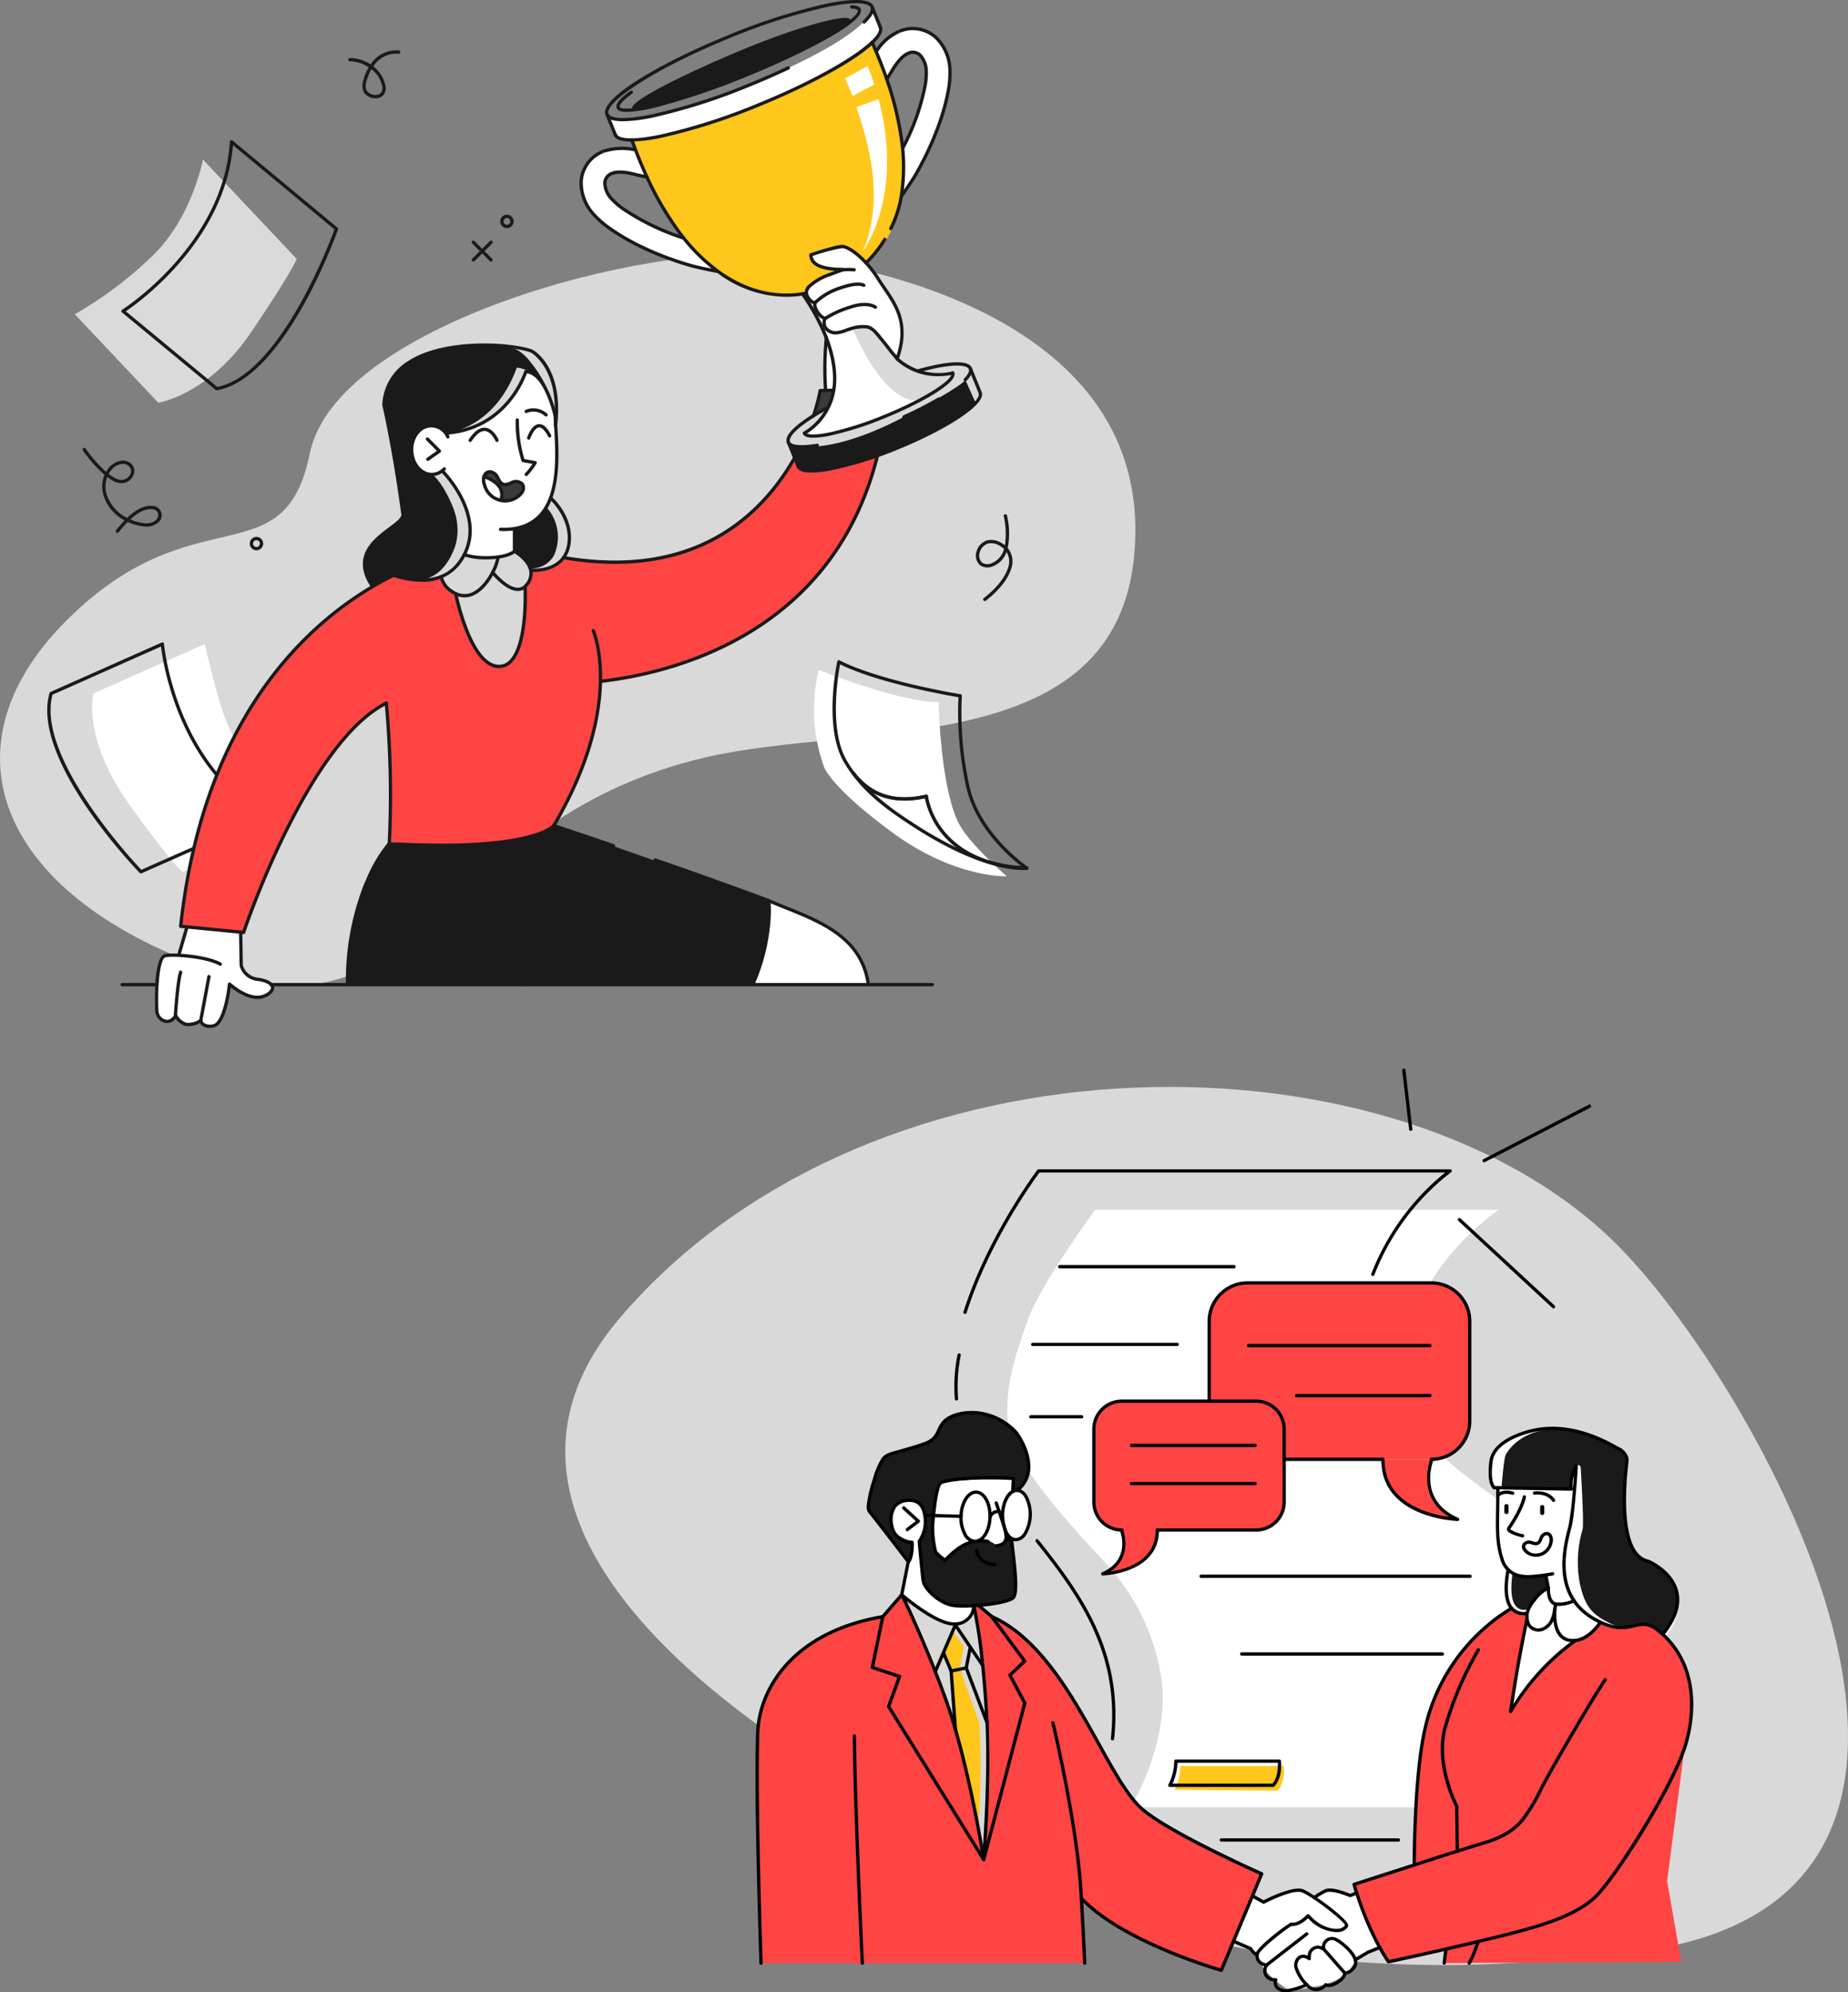 <svg xmlns="http://www.w3.org/2000/svg" width="427.33" height="460.746" viewBox="0 0 427.33 460.746">
    <rect x="0" y="0" width="427.33" height="460.746" fill="#808080" stroke="none"/>
    <defs>
        <style>
            .cls-1{fill:rgba(255,255,255,.7)}.cls-2{fill:#ffc61c}.cls-3{fill:#fff}.cls-4{fill:#1a1a1a}.cls-5{fill:#3a3a3a}.cls-6{fill:#f44}
        </style>
    </defs>
    <g id="Group_1240" transform="translate(-187.67 -3161.759)">
        <path id="Path_678" d="M3035.48 1792.527c24.671 2.65 86.445 16.693 81.675 69.156-4.319 47.5-63.294 38.649-98.837 46.812-60.936 14-64.513 65.864-112.8 49.767-50.244-16.748-65.208-51.345-35.391-81.237s50.39-9.427 56.393-38.8 77.343-49.095 108.96-45.698z" class="cls-1" transform="translate(-2667.194 1428.34)"/>
        <g id="Group_1210" transform="translate(198.592 3161.759)">
            <path id="Path_1331" d="M204.8 43.806s16.916 35.015-1.119 50.476-32.951 3.818-34.146 2.654-9.835-3.713-20.32-30.536c0 0 12.378-1.088 29.523-8.4S204.8 43.806 204.8 43.806z" class="cls-2" transform="translate(-13.974 -33.85)"/>
            <path id="Path_1332" d="M245.709 127.925s-5.353-6.611-7.567-12.393-4.88-17.675-4.88-17.675l-25.723 11.432s-2.88 10.324 8.686 26.263 12.075 14.962 12.075 14.962l12.07-5.333z" class="cls-3" transform="translate(-196.834 51.078)"/>
            <g id="Group_1126" transform="translate(184.485 15.278)">
                <path id="Path_1333" d="M157.037 45.876l-5.2 2.88s.753 1.5 1.712 4.037l5.073-2.659q-.675-2.098-1.585-4.258z" class="cls-3" transform="translate(-151.84 -45.876)"/>
                <path id="Path_1334" d="M152.227 83.957s9.588-12.486 3.6-35.111L150.7 50.69c2.584 7.81 6.723 20.968 1.527 33.267z" class="cls-3" transform="translate(-148.077 -41.209)"/>
            </g>
            <path id="Path_1335" d="M213.632 84.971l.265 10.864s-.327 12.679-9.768 13.905l.082 5.186a16.741 16.741 0 0 1-11.679.761s2.744-5.886.188-11.221a34.679 34.679 0 0 0-5.135-8.1s-6.127 3.237-7.056-4.255 6.372-5.952 6.372-5.952l1.543 1.4s12.543 1.188 18.472-14.193c-.001-.002 5.304.389 6.716 11.605z" class="cls-3" transform="translate(-96.184 12.593)"/>
            <path id="Path_1336" d="M225.529 124.537l-.062 6.32s-.105 3.361 2.1 3.97 5.436 1.43 5.1 2.947c-.6 2.726-4.759 1.856-6.125 1.2a32.212 32.212 0 0 1-3.759-2.438s-.843 6.675-2.255 8.652-3.667.987-4.471-.2a4.32 4.32 0 0 1-3.1.9 3.766 3.766 0 0 1-2.533-1.928 2.787 2.787 0 0 1-2.3 1.191c-1.345-.165-2.132-2.278-2.132-2.278s.051-8.148.625-10.738 1.072-2.026 1.072-2.026l3.438-.5 1.772-6.312z" class="cls-3" transform="translate(-180.632 91.045)"/>
            <path id="Path_1337" d="M209.35 114.2l49.414 17.356s.262 12.381-3.62 19.4l-93.812-.162s-.458-20.236 9.653-32.442c0 0 14.453.869 21.835.1s13.712-1.775 16.53-4.252z" class="cls-4" transform="translate(-91.895 76.751)"/>
            <path id="Path_1338" d="M199.39 91.393s11.095-.769 16.315-15.119c0 0 6.937-.028 8.9 11.818 0 0-.039-6.333-6.027-13.491a9.981 9.981 0 0 0-2.751-2.432c-3.962-1.687-7.976-1.5-16.641-.388-7.421.951-13.273 5.413-14.129 12.779l4.525 25.677s.054 1.118-4.127 4.05-6.906 6.706-3.088 12.612l4.875-2.638s9.311 5.006 13.756-5.538c0 0 2.355-4.381-.111-10.342s-4.8-7.493-4.8-7.493a3.836 3.836 0 0 1-3.073-1.062c-.977-.951-1.622-2.15-1.594-5.153.036-3.718 2.245-4.862 3.834-4.968a4.811 4.811 0 0 1 4.136 1.688z" class="cls-4" transform="translate(-107.131 8.758)"/>
            <path id="Path_1339" d="M187.656 85.495s-.658 3.69-7.359 5.184l.082 5.186s3.019 1.743 3.852 3.937a5.947 5.947 0 0 0 5.3-3.016 10.328 10.328 0 0 0-1.875-11.291z" class="cls-4" transform="translate(-72.353 31.654)"/>
            <path id="Path_1340" d="M160.153 74.941c.252.347-1.36 4.289-1.36 4.289l-3.343 1.607 1.633-5.649h2.988z" class="cls-5" transform="translate(21.807 15.071)"/>
            <path id="Path_1341" d="M312.692 80.9s-13.2 5.024-18.05 2.908l-1.1-2.4s-7.487 13.723-18.06 18.374-15.636 7.436-35.162 4.765c0 0-3.191 3.548-7.637 2.877a8.333 8.333 0 0 1-1.481 3.991s.72 17.562-5.677 18.238-10.313-16.564-10.313-16.564-3.368-2.389-3.623-4.063a17.51 17.51 0 0 1-10.774-.453 79.376 79.376 0 0 0-24.19 18.662c-10.457 12.321-18.161 29.019-20.539 38.808s-4.525 23.712-4.525 23.712l14.556 1.43s7.809-21.326 16.225-35.018c8.75-14.24 16.687-17.881 16.687-17.881s1.908 24.052.795 31.909a98.243 98.243 0 0 0 22.933.435c11.753-1.309 15.4-4.127 15.4-4.127s5.952-10.794 7.979-18.572a93.293 93.293 0 0 0 2.54-14.81s17.539-1.409 32.57-10.226 24.8-22.226 27.893-31.236 3.553-10.759 3.553-10.759z" class="cls-6" transform="translate(-120.707 24.441)"/>
            <path id="Path_1342" d="M141.07 100.192s18.773 7.488 27.7 7.428c0 0 .4 19.477 4.592 27.893 2.438 4.887 11.175 12.387 11.175 12.387s-.183.008-.525 0c-2.43-.049-13.057-.8-25.481-9.814-14.168-10.28-16.145-15.2-16.145-15.2a38.916 38.916 0 0 1-1.316-22.694z" class="cls-3" transform="translate(37.345 54.747)"/>
            <path id="Path_1343" fill="#fff" d="M255.108 77.274l-21.686-22.995s-2.5 13.409-11.614 22.218a90.391 90.391 0 0 1-18.017 13.571l19.32 20.472s11.7-1.869 21.46-16.328 10.537-16.938 10.537-16.938z" opacity="0.71" transform="translate(-197.417 -17.394)"/>
            <g id="Group_1128" transform="translate(123.437 34.155)">
                <g id="Group_1127">
                    <path id="Path_1344" d="M189.7 74.041c-4.453-1.62-9.619-3.607-13.792-6.67a17.127 17.127 0 0 1-2.79-2.448 5.223 5.223 0 0 1-1.453-3.667 1.784 1.784 0 0 1 1.293-1.921c.015-.005.355-.167.37-.172a8.95 8.95 0 0 1 5.338.069c.748.208 2.643.586 2.643.586l-2.6-6.179a11.161 11.161 0 0 0-6.629.162c-.036.015-.676.1-.712.116a7.943 7.943 0 0 0-5.2 7.025 10.979 10.979 0 0 0 2.908 7.693 19.312 19.312 0 0 0 3.438 3.047c6.112 4.487 14.078 7.1 19.156 8.567 1.262.365 3.962.954 5.51 1.273z" class="cls-3" transform="translate(-166.155 -53.217)"/>
                </g>
            </g>
            <g id="Group_1130" transform="translate(191.615 6.664)">
                <g id="Group_1129">
                    <path id="Path_1345" d="M151.036 81.008c.908-1.293 2.576-3.813 3.247-4.945a61.777 61.777 0 0 0 7.565-19.176 19.211 19.211 0 0 0 .417-4.574 10.976 10.976 0 0 0-3.15-7.6 7.943 7.943 0 0 0-8.6-1.556c-.036.015-.563.388-.6.4a11.158 11.158 0 0 0-4.939 4.423l2.335 6.287s1.121-1.576 1.525-2.24a8.96 8.96 0 0 1 3.841-3.708l.386-.129a1.787 1.787 0 0 1 2.26.514 5.236 5.236 0 0 1 1.455 3.667 17.117 17.117 0 0 1-.36 3.695c-.941 5.089-3.155 9.707-5.289 13.939z" class="cls-3" transform="translate(-144.978 -42.526)"/>
                </g>
            </g>
            <path id="Path_1346" d="M179.426 140.346a16.018 16.018 0 0 0-7.282-11.889 69.905 69.905 0 0 0-15.733-7.511s.435 12.039-4.032 19.4z" class="cls-3" transform="translate(10.459 87.357)"/>
            <path id="Path_1347" d="M170.414 88.085s-5.821-7.647-6.575-7.75-6.729 1.512-7.567 1.7a2.664 2.664 0 0 1-2.736-3.24c-1.013-.53-2.2-3.093-2.157-3.656-1.057-.221-1.617-1.952-2.026-2.864a7.53 7.53 0 0 1 2.6-2.247c1.291-.764 5.9-2.533 5.9-2.533s-7.441.255-7.356-3.461c0 0 5.893-1.936 7.156-1.934s4.852 1.949 8.462 7.552 5.382 7.809 5.461 11.859a15.451 15.451 0 0 1-1.162 6.574z" class="cls-3" transform="translate(26.092 -5.102)"/>
            <path id="Path_1348" d="M155.72 70.515s2.263 5.58 1.993 8.6l-.273 3.024h-2.062z" class="cls-3" transform="translate(24.438 8.117)"/>
            <path id="Path_1349" d="M154.051 62.475c.617 1.453 12.005-1.682 25.983-7.6s24.987-11.535 24.373-12.987-12.627 1.8-26.6 7.724-24.37 11.411-23.756 12.863z" class="cls-4" transform="translate(-18.78 -37.406)"/>
            <path id="Path_1350" d="M212.535 40.637s.761 6-29.626 18.313-31.75 6.33-31.75 6.33l2 4.883s2.633 5.585 33.316-7.182c28.97-12.057 28.255-17.544 28.255-17.544z" class="cls-3" transform="translate(-21.712 -38.829)"/>
            <path id="Path_1351" d="M183.419 74.085l2.409 5.392s-6.086 6-19.081 10.776-17.585 5.675-21.681 4.273l-2.337-5.454s7.968 3.353 26.5-6.382c14.607-7.672 14.19-8.605 14.19-8.605z" class="cls-4" transform="translate(28.869 13.726)"/>
            <path id="Path_1352" d="M159.166 74.244s6.806 17.343 15.35 16.847c0 0-9.508 4.963-15.831 6.477s-8.58 2.057-10.606 1.036c0 0 7.433-4.9 7.068-12.363-.545-11.085-7.3-19.562-7.3-19.562l1.4-.332s4.047 8.135 6.032 8.375a9.365 9.365 0 0 0 3.887-.478z" class="cls-3" transform="translate(27.026 1.569)"/>
            <path id="Path_1353" d="M183.451 83.558s.851-1.748 2.072-1.106.941 2.787 2.368 2.867 3.849-1.034 4.425 0-.591 3.926-4.988 3.849c0 0 .841-2.214-.231-3.428a11.39 11.39 0 0 0-3.646-2.182z" class="cls-5" transform="translate(-82.462 26.651)"/>
            <g id="Group_1134" transform="translate(98.151 49.648)">
                <g id="Group_1131" transform="translate(0 6.003)">
                    <path id="Path_1354" d="M190.631 66.423a.384.384 0 0 0 .273-.656l-4.078-4.078a.384.384 0 1 0-.543.543l4.078 4.078a.382.382 0 0 0 .27.113z" class="cls-4" transform="translate(-186.171 -61.577)"/>
                </g>
                <g id="Group_1132" transform="translate(0 6.003)">
                    <path id="Path_1355" d="M186.556 66.423a.382.382 0 0 0 .27-.113l4.078-4.078a.384.384 0 1 0-.543-.543l-4.078 4.078a.384.384 0 0 0 .273.656z" class="cls-4" transform="translate(-186.171 -61.577)"/>
                </g>
                <g id="Group_1133" transform="translate(6.602)">
                    <path id="Path_1356" d="M185.83 62.341a1.549 1.549 0 1 0-1.545-1.548 1.549 1.549 0 0 0 1.545 1.548zm0-2.33a.78.78 0 1 1-.779.782.781.781 0 0 1 .779-.781z" class="cls-4" transform="translate(-184.285 -59.243)"/>
                </g>
            </g>
            <g id="Group_1135" transform="translate(46.836 124.158)">
                <path id="Path_1357" d="M208.357 91.317a1.548 1.548 0 1 0-1.548-1.548 1.549 1.549 0 0 0 1.548 1.548zm0-2.33a.782.782 0 1 1-.782.782.783.783 0 0 1 .782-.782z" class="cls-4" transform="translate(-206.809 -88.221)"/>
            </g>
            <g id="Group_1138" transform="translate(181.586 152.676)">
                <g id="Group_1136">
                    <path id="Path_1358" d="M182.917 147.783a.382.382 0 0 0 .216-.7c-.008-.005-.507-.342-1.309-.975-3.014-2.376-10.236-8.858-12.193-17.706a78.668 78.668 0 0 1-1.741-20.82.382.382 0 0 0-.321-.411c-.183-.028-18.428-2.972-27.942-7.819a.393.393 0 0 0-.339-.005.375.375 0 0 0-.208.267c-.131.6-3.122 14.862 1.355 22.951a23.951 23.951 0 0 0 2.029 3.1c4.127 5.312 9.624 7.138 16.906 5.58.471 2.546 3.857 15.718 23.532 16.538zM167.1 107.874a80.515 80.515 0 0 0 1.779 20.694c2.011 9.089 9.388 15.716 12.468 18.143.1.082.2.162.3.234-19.814-1.43-21.57-16.052-21.586-16.2a.388.388 0 0 0-.157-.273.4.4 0 0 0-.309-.062c-7.151 1.643-12.517-.049-16.528-5.212a23.253 23.253 0 0 1-1.967-3c-3.883-7.022-1.856-19.336-1.37-21.93 8.984 4.395 24.836 7.179 27.37 7.606z" class="cls-4" transform="translate(-137.98 -99.312)"/>
                </g>
                <g id="Group_1137" transform="translate(4.404 25.735)">
                    <path id="Path_1359" d="M177.547 132.108a7.323 7.323 0 0 0 1.023-.054.384.384 0 0 0-.041-.764c-20.992-.874-22.8-15.649-22.869-16.276a.388.388 0 0 0-.157-.273.4.4 0 0 0-.309-.062c-7.151 1.643-12.517-.049-16.528-5.212a.384.384 0 0 0-.615.46c3.888 5.41 9.745 9.28 13.245 11.594 14.456 9.553 23.175 10.587 26.251 10.587zm-22.581-16.59a19.193 19.193 0 0 0 7.318 11.434 89.349 89.349 0 0 1-10.563-6.071 65.825 65.825 0 0 1-8.771-6.629c3.322 1.848 7.303 2.274 12.016 1.266z" class="cls-4" transform="translate(-137.981 -109.321)"/>
                </g>
            </g>
            <g id="Group_1139" transform="translate(0 148.559)">
                <path id="Path_1360" d="M232.548 151.135a.354.354 0 0 0 .154-.033l12.067-5.333a.383.383 0 0 0-.309-.7l-11.82 5.225c-2.263-2.394-24.386-26.271-20.537-40.487l25.08-11.146c.36 2.978 2.612 17.875 12.476 29.747a.384.384 0 1 0 .591-.489c-10.8-13-12.347-29.688-12.363-29.855a.376.376 0 0 0-.188-.3.391.391 0 0 0-.35-.021l-25.725 11.434a.372.372 0 0 0-.211.244c-4.394 15.3 19.824 40.528 20.858 41.6a.384.384 0 0 0 .277.114z" class="cls-4" transform="translate(-210.883 -97.711)"/>
            </g>
            <g id="Group_1140" transform="translate(17.142 32.405)">
                <path id="Path_1361" d="M222.147 110.409c15.728-2.89 27.525-35.81 28.019-37.211a.382.382 0 0 0-.116-.422l-24.267-20.151a.387.387 0 0 0-.4-.057.382.382 0 0 0-.229.329c-1.466 23.854-24.674 38.716-24.908 38.865a.379.379 0 0 0-.177.3.386.386 0 0 0 .139.321l21.694 17.94a.389.389 0 0 0 .245.086zm27.207-37.216c-1.134 3.093-12.658 33.534-27.1 36.422L201.1 92.119c3.214-2.18 23-16.451 24.771-38.427z" class="cls-4" transform="translate(-200.069 -52.537)"/>
            </g>
            <g id="Group_1141" transform="translate(214.752 118.908)">
                <path id="Path_1362" d="M141.484 106.265a.386.386 0 0 0 .237-.08c2.116-1.651 4.849-4.266 5.85-7.364a4.888 4.888 0 0 0-.795-4.811 17.863 17.863 0 0 0-.17-7.521.382.382 0 1 0-.751.147 18.573 18.573 0 0 1 .275 6.739 5.9 5.9 0 0 0-.944-.627 4.367 4.367 0 0 0-3.222-.5 3.675 3.675 0 0 0-2.4 2.571 2.989 2.989 0 0 0 .856 3.2 3.063 3.063 0 0 0 2.949.2 5.375 5.375 0 0 0 3.129-3.3 4.209 4.209 0 0 1 .347 3.672c-.944 2.908-3.564 5.407-5.6 6.991a.387.387 0 0 0-.067.54.392.392 0 0 0 .306.143zm4.438-12.049a4.78 4.78 0 0 1-2.836 3.286 2.318 2.318 0 0 1-2.211-.1 2.261 2.261 0 0 1-.576-2.376 2.947 2.947 0 0 1 1.88-2.044 3.611 3.611 0 0 1 2.646.445 4.842 4.842 0 0 1 1.097.79z" class="cls-4" transform="translate(-139.425 -86.179)"/>
            </g>
            <g id="Group_1142" transform="translate(8.162 103.556)">
                <path id="Path_1363" d="M224.01 99.872a.385.385 0 0 0 .3-.141c.519-.635 1.237-1.514 2.09-2.376a11.2 11.2 0 0 0 3.556 1.016 4.222 4.222 0 0 0 3.448-.836 2.173 2.173 0 0 0-1.334-3.9c-2.16-.175-4.191 1.239-5.809 2.782a9.186 9.186 0 0 1-4.849-5.868 6.387 6.387 0 0 1 .262-3.582c.249.185.5.363.764.53a4.862 4.862 0 0 0 2.51.908 3.059 3.059 0 0 0 2.862-2.08 2.3 2.3 0 0 0-.938-2.687c-1.288-.908-3.106-.388-4.235.594a5.9 5.9 0 0 0-1.25 1.53 31.652 31.652 0 0 1-4.741-5.4.384.384 0 0 0-.615.46 31.66 31.66 0 0 0 5.006 5.649 7.1 7.1 0 0 0-.375 4.24 9.763 9.763 0 0 0 5.022 6.279c-.8.825-1.468 1.648-1.967 2.258a.383.383 0 0 0 .3.625zm7.737-5.482q.135 0 .27.008a1.624 1.624 0 0 1 1.211.591 1.578 1.578 0 0 1-.345 1.98 3.5 3.5 0 0 1-2.849.64 10.189 10.189 0 0 1-3.034-.835c1.384-1.28 3.045-2.384 4.747-2.384zm-6.441-10.462a1.9 1.9 0 0 1 1.121.337 1.532 1.532 0 0 1 .653 1.823 2.3 2.3 0 0 1-2.126 1.548 4.155 4.155 0 0 1-2.1-.784c-.291-.188-.576-.388-.854-.6a5.1 5.1 0 0 1 1.142-1.442 3.479 3.479 0 0 1 2.164-.882z" class="cls-4" transform="translate(-215.952 -80.208)"/>
            </g>
            <g id="Group_1143" transform="translate(69.591 11.636)">
                <path id="Path_1364" d="M200.746 55.545a2.877 2.877 0 0 0 .334-.018A2.179 2.179 0 0 0 203.06 54a3.034 3.034 0 0 0 .018-1.44 7.553 7.553 0 0 0-2.8-4.387 6.356 6.356 0 0 1 5.834-2.921.369.369 0 0 0 .419-.345.387.387 0 0 0-.347-.419 7.1 7.1 0 0 0-6.531 3.232 8.677 8.677 0 0 0-4.762-1.476.407.407 0 0 0-.414.383.384.384 0 0 0 .383.383 8.164 8.164 0 0 1 4.363 1.37 12.211 12.211 0 0 0-1.257 3.065 3.67 3.67 0 0 0 .113 2.682 3.086 3.086 0 0 0 2.667 1.418zm-.9-6.711a6.6 6.6 0 0 1 2.476 3.87 2.229 2.229 0 0 1 0 1.072 1.446 1.446 0 0 1-1.324.987 2.418 2.418 0 0 1-2.252-1.005 2.851 2.851 0 0 1-.046-2.116 11.338 11.338 0 0 1 1.148-2.808z" class="cls-4" transform="translate(-194.474 -44.46)"/>
            </g>
            <g id="Group_1145" transform="translate(100.523 108.721)">
                <g id="Group_1144">
                    <path id="Path_1365" d="M188.622 89.7c2.44 0 4.515-1.766 4.605-3.229a1.816 1.816 0 0 0-.463-1.394 2.508 2.508 0 0 0-2.777-.332 4.151 4.151 0 0 1-1.35.442.951.951 0 0 1-.345-.082c-.327-.116-.478-.172-1.075-1.358a2.558 2.558 0 0 0-2.139-1.53 1.786 1.786 0 0 0-1.455.792 3.251 3.251 0 0 0-.144 2.764 5.32 5.32 0 0 0 5.142 3.926zm2.607-4.456a1.319 1.319 0 0 1 .977.357 1.055 1.055 0 0 1 .255.823c-.051.861-1.589 2.507-3.839 2.507a4.539 4.539 0 0 1-4.41-3.384 2.649 2.649 0 0 1 .031-2.085c.607-.838 1.754-.435 2.288.63.674 1.334.946 1.535 1.5 1.736a1.671 1.671 0 0 0 .6.126 4.472 4.472 0 0 0 1.658-.5 2.321 2.321 0 0 1 .94-.211z" class="cls-4" transform="translate(-183.252 -82.217)"/>
                </g>
            </g>
            <g id="Group_1146" transform="translate(83.887 98.08)">
                <path id="Path_1366" d="M195.08 90.1h.165a4.375 4.375 0 0 0 3-1.394.379.379 0 0 0-.008-.54.385.385 0 0 0-.543.005 3.623 3.623 0 0 1-2.479 1.162c-2.3.082-4.276-2.186-4.392-5.076s1.671-5.315 3.978-5.4a3.738 3.738 0 0 1 3.656 2.345.384.384 0 0 0 .694-.327 4.492 4.492 0 0 0-4.381-2.785c-2.728.108-4.844 2.89-4.713 6.2.127 3.239 2.364 5.81 5.023 5.81z" class="cls-4" transform="translate(-190.05 -78.079)"/>
            </g>
            <g id="Group_1147" transform="translate(87.521 101.134)">
                <path id="Path_1367" d="M191.309 84.716a.388.388 0 0 0 .221-.069l2.666-1.88a.387.387 0 0 0 .051-.584l-2.782-2.8a.384.384 0 0 0-.545.54l2.463 2.481-2.3 1.617a.383.383 0 0 0 .221.7z" class="cls-4" transform="translate(-190.81 -79.267)"/>
            </g>
            <g id="Group_1148" transform="translate(110.379 94.469)">
                <path id="Path_1368" d="M186.187 78.537a.373.373 0 0 0 .255-.1.383.383 0 0 0 .028-.543 4.7 4.7 0 0 0-4.983-.923.384.384 0 0 0 .231.733 3.993 3.993 0 0 1 4.183.7.377.377 0 0 0 .286.133z" class="cls-4" transform="translate(-181.219 -76.674)"/>
            </g>
            <g id="Group_1149" transform="translate(108.312 96.759)">
                <path id="Path_1369" d="M184.661 90.9a.377.377 0 0 0 .257-.1 16.822 16.822 0 0 0 2.124-2.795.384.384 0 0 0-.26-.579l-2.566-.46a30.8 30.8 0 0 1-1.25-9.023.384.384 0 0 0-.769 0 30 30 0 0 0 1.365 9.491.388.388 0 0 0 .293.247l2.227.4a13.358 13.358 0 0 1-1.682 2.155.383.383 0 0 0-.023.543.378.378 0 0 0 .284.121z" class="cls-4" transform="translate(-182.198 -77.565)"/>
            </g>
            <g id="Group_1150" transform="translate(104.437 94.548)">
                <path id="Path_1370" d="M181.352 104.976c3.618 0 6.49-1.064 8.552-3.168 4.839-4.945 4.266-14.571 3.885-20.94-.087-1.478-.165-2.754-.165-3.78a.383.383 0 0 0-.766 0c0 1.049.077 2.335.167 3.823.37 6.235.931 15.659-3.672 20.359-2.039 2.083-4.95 3.073-8.7 2.926a.383.383 0 1 0-.028.766c.244.009.488.014.727.014z" class="cls-4" transform="translate(-180.251 -76.705)"/>
            </g>
            <g id="Group_1151" transform="translate(91.878 85.574)">
                <path id="Path_1371" d="M180.774 88.175c13.394-.967 17.963-12.224 18.657-14.18 4.063.406 6.161 9.832 6.181 9.928a.393.393 0 0 0 .458.3.387.387 0 0 0 .293-.458c-.1-.429-2.348-10.545-7.2-10.545a.383.383 0 0 0-.368.273c-.039.129-4.019 12.908-18.045 13.921a.384.384 0 0 0 .026.766z" class="cls-4" transform="translate(-180.392 -73.215)"/>
            </g>
            <g id="Group_1152" transform="translate(96.055 122.04)">
                <path id="Path_1372" d="M189.474 94.73c5.24 0 6.788-1.566 6.852-1.633a.38.38 0 0 0 .105-.262V87.78a.383.383 0 1 0-.766 0v4.878c-.409.3-2.062 1.306-6.192 1.306a15.974 15.974 0 0 1-4.916-.7.379.379 0 0 0-.481.249.383.383 0 0 0 .249.481 16.682 16.682 0 0 0 5.149.736z" class="cls-4" transform="translate(-184.059 -87.397)"/>
            </g>
            <g id="Group_1153" transform="translate(90.714 127.094)">
                <path id="Path_1373" d="M188.351 100.417a4.89 4.89 0 0 0 1.27-.172c2.749-.748 4.633-3.705 5.3-4.919.931 1.047 3.407 3.571 5.677 3.62a2.837 2.837 0 0 0 2.242-1.021 4.367 4.367 0 0 0 1.221-3.692c-.478-2.81-3.841-4.741-3.985-4.821a.384.384 0 0 0-.378.669c.033.018 3.191 1.833 3.607 4.284a3.641 3.641 0 0 1-1.041 3.055 2 2 0 0 1-1.648.761c-2.453-.051-5.443-3.739-5.474-3.777a.4.4 0 0 0-.342-.139.378.378 0 0 0-.3.216c-.018.041-2.018 4.194-5.081 5.024a4.494 4.494 0 0 1-3.813-.8 5.02 5.02 0 0 1-2.286-3.14.383.383 0 1 0-.751.149 5.757 5.757 0 0 0 2.6 3.625 5.628 5.628 0 0 0 3.182 1.078z" class="cls-4" transform="translate(-182.563 -89.363)"/>
            </g>
            <g id="Group_1154" transform="translate(119.008 105.467)">
                <path id="Path_1374" d="M171.141 105.883c22.807 0 35.262-12.733 41.881-24.358a.384.384 0 1 0-.666-.381c-7.575 13.3-22.918 28.076-53.048 22.913a.376.376 0 0 0-.442.314.382.382 0 0 0 .314.442 70.767 70.767 0 0 0 11.961 1.07z" class="cls-4" transform="translate(-158.86 -80.952)"/>
            </g>
            <g id="Group_1155" transform="translate(176.793 89.873)">
                <path id="Path_1375" d="M155.729 81.547a.382.382 0 0 0 .363-.262 43.246 43.246 0 0 0 1.522-5.572l2.823-.057a.384.384 0 0 0-.008-.769l-3.145.064a.388.388 0 0 0-.373.324 39.581 39.581 0 0 1-1.548 5.767.385.385 0 0 0 .242.486.41.41 0 0 0 .124.019z" class="cls-4" transform="translate(-155.344 -74.887)"/>
            </g>
            <g id="Group_1156" transform="translate(127.591 104.959)">
                <path id="Path_1376" d="M151.8 133.742c15.914-1.8 53.953-10.524 64.384-52.51a.384.384 0 0 0-.28-.465.377.377 0 0 0-.463.28c-10.318 41.521-47.974 50.15-63.685 51.932a.383.383 0 0 0 .044.764z" class="cls-4" transform="translate(-151.413 -80.754)"/>
            </g>
            <g id="Group_1157" transform="translate(116.746 145.471)">
                <path id="Path_1377" d="M176.708 142.369a.386.386 0 0 0 .332-.188c16.608-28.189 9.231-45.277 9.156-45.444a.383.383 0 1 0-.7.314c.075.167 7.269 16.927-9.118 44.743a.38.38 0 0 0 .136.522.348.348 0 0 0 .194.053z" class="cls-4" transform="translate(-176.325 -96.51)"/>
            </g>
            <g id="Group_1158" transform="translate(111.594 114.935)">
                <path id="Path_1378" d="M180.023 101.967c1.836 0 7.655-.478 8.519-6.456.892-6.14-3.988-10.594-4.194-10.779a.383.383 0 1 0-.512.571c.046.044 4.777 4.371 3.95 10.1-.923 6.366-7.945 5.811-8.246 5.785a.383.383 0 0 0-.069.764c.012-.003.215.015.552.015z" class="cls-4" transform="translate(-179.122 -84.634)"/>
            </g>
            <g id="Group_1159" transform="translate(79.726 108.721)">
                <path id="Path_1379" d="M194.853 108.037a10.717 10.717 0 0 0 8.7-3.749c8.187-10.159-3.312-21.843-3.427-21.959a.384.384 0 0 0-.543.543c.113.111 11.126 11.316 3.373 20.933-4.849 6.019-14.291 2.389-14.386 2.35a.39.39 0 0 0-.5.216.386.386 0 0 0 .216.5 20.2 20.2 0 0 0 6.567 1.166z" class="cls-4" transform="translate(-188.047 -82.217)"/>
            </g>
            <g id="Group_1160" transform="translate(72.983 79.428)">
                <path id="Path_1380" d="M182.534 127.434a.362.362 0 0 0 .213-.067.382.382 0 0 0 .105-.532c-4.459-6.626.406-10.252 3.957-12.9 1.836-1.368 3.286-2.448 3.122-3.679-2.039-15.109-4.2-24.388-4.392-25.191a11.73 11.73 0 0 1 5.608-9.516c8.231-5.392 23.548-4.268 27.993-2.618.026.015 6.834 3.762 5.307 16.883a.384.384 0 0 0 .337.427.38.38 0 0 0 .424-.337c1.594-13.684-5.456-17.515-5.76-17.672-4.592-1.707-20.279-2.854-28.723 2.677a12.459 12.459 0 0 0-5.955 10.169c.033.2 2.283 9.586 4.4 25.281.105.784-1.314 1.841-2.818 2.962-3.587 2.672-9 6.708-4.137 13.944a.383.383 0 0 0 .319.169z" class="cls-4" transform="translate(-180.279 -70.825)"/>
            </g>
            <g id="Group_1161" transform="translate(30.102 213.961)">
                <path id="Path_1381" d="M213.893 130.221a.387.387 0 0 0 .37-.278l1.831-6.307a.384.384 0 1 0-.738-.213l-1.831 6.307a.385.385 0 0 0 .262.476.389.389 0 0 0 .106.015z" class="cls-4" transform="translate(-213.51 -123.146)"/>
            </g>
            <g id="Group_1162" transform="translate(30.47 132.633)">
                <path id="Path_1382" d="M209.863 174.9a.381.381 0 0 0 .363-.26c.01-.033 1.162-3.469 3.178-8.521l.846-2.1c5.371-13.059 16.255-35.913 28.775-42.187a.383.383 0 1 0-.345-.684c-12.743 6.384-23.725 29.42-29.14 42.583l-.846 2.1c-1.692 4.235-2.777 7.341-3.1 8.272l-13.864-1.36c.177-1.612.36-3.08.555-4.479.085-.6.172-1.2.262-1.795 7.169-47.442 33.267-66.868 48.183-74.225a.382.382 0 1 0-.337-.687c-15.052 7.423-41.382 27.008-48.6 74.8-.09.594-.183 1.2-.267 1.805-.211 1.517-.406 3.114-.6 4.885a.387.387 0 0 0 .085.283.372.372 0 0 0 .26.141l14.556 1.43z" class="cls-4" transform="translate(-194.922 -91.517)"/>
            </g>
            <g id="Group_1163" transform="translate(78.706 190.564)">
                <path id="Path_1383" d="M227.4 119.46a.383.383 0 0 0 .123-.746c-9.727-3.325-13.79-4.636-13.831-4.649a.386.386 0 0 0-.419.129c-.046.057-5.232 5.9-37.715 4.006a.394.394 0 0 0-.4.36.385.385 0 0 0 .36.406c30.079 1.751 37.006-3.019 38.17-4.1.975.316 5.145 1.684 13.589 4.569a.36.36 0 0 0 .123.025z" class="cls-4" transform="translate(-175.15 -114.047)"/>
            </g>
            <g id="Group_1164" transform="translate(140.213 198.503)">
                <path id="Path_1384" d="M187.838 127.318a.379.379 0 0 0 .357-.247.387.387 0 0 0-.224-.5q-1.685-.633-3.41-1.265c-2.522-.936-5.094-1.869-7.66-2.79q-1.088-.393-2.168-.777l-1.661-.6c-5.047-1.795-6.873-2.44-11.386-3.991a.383.383 0 1 0-.247.725c4.5 1.55 6.333 2.2 11.373 3.988l1.661.6c.723.255 1.442.514 2.168.774 2.564.92 5.132 1.854 7.655 2.79q1.724.629 3.4 1.265a.41.41 0 0 0 .142.028z" class="cls-4" transform="translate(-161.181 -117.135)"/>
            </g>
            <g id="Group_1165" transform="translate(166.485 207.919)">
                <path id="Path_1385" d="M175.629 140.964a.394.394 0 0 0 .381-.435c-1.51-10.929-11.01-14.743-19.39-18.111-1.309-.53-2.6-1.049-3.854-1.589a.384.384 0 0 0-.306.7c1.255.543 2.558 1.065 3.875 1.594 8.585 3.453 17.467 7.022 18.914 17.505a.384.384 0 0 0 .38.336z" class="cls-4" transform="translate(-152.23 -120.797)"/>
            </g>
            <g id="Group_1166" transform="translate(162.865 207.918)">
                <path id="Path_1386" d="M161.536 140.684a.382.382 0 0 0 .35-.231 45 45 0 0 0 3.471-12.861 32.544 32.544 0 0 0 .18-6.449.368.368 0 0 0-.422-.342.384.384 0 0 0-.342.422 32.459 32.459 0 0 1-.18 6.282 44.232 44.232 0 0 1-3.409 12.643.384.384 0 0 0 .2.507.4.4 0 0 0 .152.029z" class="cls-4" transform="translate(-161.151 -120.796)"/>
            </g>
            <g id="Group_1167" transform="translate(69.054 162.22)">
                <path id="Path_1387" d="M195.578 168.728a.384.384 0 0 0 .383-.383 60.5 60.5 0 0 1 3.888-22.126c.324-.815.651-1.584.975-2.3a32.437 32.437 0 0 1 4.69-7.763.378.378 0 0 0 .1-.231 230.76 230.76 0 0 0-.692-32.557.361.361 0 0 0-.419-.342.38.38 0 0 0-.342.419 230.491 230.491 0 0 1 .7 32.3 33.6 33.6 0 0 0-4.734 7.86c-.327.72-.658 1.5-.99 2.332a61.257 61.257 0 0 0-3.939 22.406.382.382 0 0 0 .38.385z" class="cls-4" transform="translate(-195.194 -103.024)"/>
            </g>
            <g id="Group_1168" transform="translate(94.07 135.475)">
                <path id="Path_1388" d="M193.475 111.644c.067 0 .131 0 .2-.005a4.138 4.138 0 0 0 2.944-1.46c3.888-4.281 3.307-16.669 3.281-17.194a.362.362 0 0 0-.4-.363.383.383 0 0 0-.363.4c.005.123.594 12.591-3.083 16.639a3.372 3.372 0 0 1-2.412 1.209c-6.384.255-9.758-16.356-9.791-16.523a.377.377 0 0 0-.45-.3.383.383 0 0 0-.3.45c.135.709 3.488 17.147 10.374 17.147z" class="cls-4" transform="translate(-183.088 -92.622)"/>
            </g>
            <g id="Group_1169" transform="translate(102.617 128.57)">
                <path id="Path_1389" d="M185.921 94.126a.391.391 0 0 0 .339-.2 12.324 12.324 0 0 0 1.283-3.569.383.383 0 1 0-.764-.069 11.852 11.852 0 0 1-1.2 3.276.384.384 0 0 0 .154.519.393.393 0 0 0 .188.043z" class="cls-4" transform="translate(-185.538 -89.937)"/>
            </g>
            <g id="Group_1170" transform="translate(97.427 98.913)">
                <path id="Path_1390" d="M192.209 81.7a.388.388 0 0 0 .149-.031.382.382 0 0 0 .2-.5c-.044-.105-1.118-2.584-3.049-2.759-1.27-.123-2.558.792-3.818 2.7a.383.383 0 0 0 .64.422c1.093-1.651 2.124-2.44 3.109-2.355 1.478.134 2.4 2.273 2.414 2.294a.379.379 0 0 0 .355.229z" class="cls-4" transform="translate(-185.63 -78.403)"/>
            </g>
            <g id="Group_1171" transform="translate(110.956 98.078)">
                <path id="Path_1391" d="M181.277 81.678a.382.382 0 0 0 .363-.262c.229-.687 1.039-2.492 2.018-2.569.612-.041 1.381.687 2.126 2.126a.382.382 0 1 0 .679-.352c-.921-1.787-1.869-2.62-2.864-2.538-1.661.131-2.587 2.79-2.687 3.091a.381.381 0 0 0 .365.5z" class="cls-4" transform="translate(-180.892 -78.078)"/>
            </g>
            <g id="Group_1172" transform="translate(107.844 219.691)">
                <path id="Path_1392" d="M185.368 133.77a.394.394 0 0 0 .378-.453c-.905-4.867-1.63-7.631-1.638-7.657a.384.384 0 0 0-.743.2c.008.028.728 2.767 1.628 7.6a.382.382 0 0 0 .375.31z" class="cls-4" transform="translate(-183.352 -125.375)"/>
            </g>
            <g id="Group_1173" transform="translate(16.95 227.32)">
                <path id="Path_1393" d="M216.621 129.108h7.971a.383.383 0 0 0 0-.766h-7.971a.383.383 0 1 0 0 .766z" class="cls-4" transform="translate(-216.238 -128.342)"/>
            </g>
            <g id="Group_1174" transform="translate(51.42 227.32)">
                <path id="Path_1394" d="M146.852 129.108h152.892a.383.383 0 1 0 0-.766H146.852a.383.383 0 1 0 0 .766z" class="cls-4" transform="translate(-146.469 -128.342)"/>
            </g>
            <g id="Group_1175" transform="translate(24.901 215.177)">
                <path id="Path_1395" d="M218.43 146.148a5.343 5.343 0 0 0 1.008-.1c2.574-.486 3.631-6.994 3.924-9.282 4.345 3.43 7.122 2.98 8.709 1.959 1.275-.825 1.414-1.61 1.3-2.124-.211-1-1.5-1.725-3.623-2.054a4.081 4.081 0 0 1-3.6-2.877l-.125-7.67a.387.387 0 0 0-.388-.378.382.382 0 0 0-.378.388l.131 7.739a4.768 4.768 0 0 0 4.245 3.553c2.044.316 2.888.959 2.993 1.455.082.393-.262.861-.972 1.319-2.054 1.324-4.939.514-8.346-2.345a.383.383 0 0 0-.627.255c-.352 3.417-1.584 8.966-3.386 9.305a2.706 2.706 0 0 1-2.031-.216 1.144 1.144 0 0 1-.471-.679.384.384 0 0 0-.594-.26 4.824 4.824 0 0 1-3.085.825 3.7 3.7 0 0 1-2.139-1.795.388.388 0 0 0-.329-.208.378.378 0 0 0-.342.183c-.01.015-.887 1.437-2.026 1.08a2.185 2.185 0 0 1-1.638-2.016c-.306-4.837.255-12.172 1.656-12.393 2.337-.365 9.57.291 12.442 1.921a.385.385 0 0 0 .522-.144.38.38 0 0 0-.144-.522c-3.05-1.736-10.45-2.4-12.939-2.013-2.926.463-2.312 13.072-2.3 13.2a2.965 2.965 0 0 0 2.178 2.7 2.44 2.44 0 0 0 2.551-.936 4.121 4.121 0 0 0 2.345 1.692 4.99 4.99 0 0 0 3.268-.692 1.963 1.963 0 0 0 .586.671 2.74 2.74 0 0 0 1.625.459z" class="cls-4" transform="translate(-205.813 -123.619)"/>
            </g>
            <g id="Group_1201" transform="translate(123.068)">
                <g id="Group_1185" transform="translate(47.86 67.586)">
                    <g id="Group_1176" transform="translate(3.332)">
                        <path id="Path_1396" d="M156.1 99.192a.385.385 0 0 0 .208-.062 14.686 14.686 0 0 0 6.9-9.976c1.869-10.478-6.894-22.285-7.266-22.784a.387.387 0 0 0-.537-.075.382.382 0 0 0-.077.535c.09.121 8.938 12.044 7.125 22.193a13.944 13.944 0 0 1-6.564 9.462.385.385 0 0 0 .208.707z" class="cls-4" transform="translate(-155.259 -66.219)"/>
                    </g>
                    <g id="Group_1177" transform="translate(25.213 15.012)">
                        <path id="Path_1397" d="M154.48 76.463a17.655 17.655 0 0 0 3.489-.36.383.383 0 1 0-.152-.751 13.922 13.922 0 0 1-12.537-3.2.384.384 0 0 0-.507.576 14.273 14.273 0 0 0 9.707 3.735z" class="cls-4" transform="translate(-144.643 -72.058)"/>
                    </g>
                    <g id="Group_1178" transform="translate(3.794 18.3)">
                        <path id="Path_1398" d="M147.074 88.681a20.267 20.267 0 0 0 3.934-.5 76.964 76.964 0 0 0 12.561-4.016c7.032-2.854 17.119-8.027 16.081-10.588a.383.383 0 0 0-.71.288c.471 1.162-5.258 5.369-15.659 9.588a75.9 75.9 0 0 1-12.429 3.978c-4.014.833-5.335.424-5.487.051a.383.383 0 1 0-.71.288c.245.607 1.056.911 2.419.911z" class="cls-4" transform="translate(-144.626 -73.336)"/>
                    </g>
                    <g id="Group_1179" transform="translate(26.785 24.32)">
                        <path id="Path_1399" d="M146.288 80.572a.374.374 0 0 0 .157-.033 84.389 84.389 0 0 0 8.092-4.147.384.384 0 1 0-.391-.661 84.263 84.263 0 0 1-8.015 4.109.383.383 0 0 0 .157.733z" class="cls-4" transform="translate(-145.904 -75.678)"/>
                    </g>
                    <g id="Group_1180" transform="translate(0 28.448)">
                        <path id="Path_1400" d="M160.343 84.968a23.35 23.35 0 0 0 3.685-.355.384.384 0 0 0-.126-.759c-4.189.692-5.981.221-6.253-.453-.157-.388-.244-1.923 5.212-5.412a.384.384 0 0 0-.414-.648c-4.258 2.726-6.112 4.86-5.508 6.348.344.852 1.485 1.279 3.404 1.279z" class="cls-4" transform="translate(-156.827 -77.283)"/>
                    </g>
                    <g id="Group_1181" transform="translate(5.442 26.33)">
                        <path id="Path_1401" d="M156.316 79.343a.383.383 0 0 0 .208-.059c1.064-.681 2.27-1.388 3.582-2.1a.383.383 0 1 0-.365-.674c-1.329.723-2.551 1.44-3.631 2.129a.384.384 0 0 0 .206.707z" class="cls-4" transform="translate(-155.933 -76.459)"/>
                    </g>
                    <g id="Group_1182" transform="translate(.109 34.394)">
                        <path id="Path_1402" d="M161.155 85.853a.351.351 0 0 0 .144-.028.381.381 0 0 0 .211-.5l-2.227-5.49a.383.383 0 1 0-.71.288l2.227 5.49a.383.383 0 0 0 .355.24z" class="cls-4" transform="translate(-158.545 -79.595)"/>
                    </g>
                    <g id="Group_1183" transform="translate(30.23 16.194)">
                        <path id="Path_1403" d="M154.159 76.934a.378.378 0 0 0 .278-.121c1.152-1.2 1.574-2.2 1.257-2.985-1-2.471-8.189-.9-12.383.262a.383.383 0 0 0 .2.738c7.8-2.155 11.056-1.73 11.468-.712.188.463-.2 1.232-1.1 2.168a.385.385 0 0 0 .01.543.38.38 0 0 0 .27.107z" class="cls-4" transform="translate(-143.029 -72.518)"/>
                    </g>
                    <g id="Group_1184" transform="translate(2.336 17.265)">
                        <path id="Path_1404" d="M145.584 97.364a25.162 25.162 0 0 0 4.425-.489 84.129 84.129 0 0 0 15.464-4.788c10.37-4.207 20.727-10.316 19.493-13.358l-2.252-5.557a.384.384 0 0 0-.712.288l2.255 5.557c.761 1.88-6.883 7.416-19.071 12.36a83.355 83.355 0 0 1-15.314 4.741c-4.7.867-6.683.4-6.978-.327a.383.383 0 0 0-.71.288c.343.858 1.484 1.285 3.4 1.285z" class="cls-4" transform="translate(-142.154 -72.934)"/>
                    </g>
                </g>
                <g id="Group_1188" transform="translate(68.324 6.226)">
                    <g id="Group_1187">
                        <g id="Group_1186">
                            <path id="Path_1405" d="M151.171 81.659a.391.391 0 0 0 .316-.162c.476-.679 2.1-3 2.9-4.348 1.406-2.371 6.135-10.8 7.806-19.786a21.822 21.822 0 0 0 .435-4.9 11.216 11.216 0 0 0-3.24-7.814 8.3 8.3 0 0 0-8.989-1.633l.036.4-.149-.355a12.335 12.335 0 0 0-5.325 4.659.383.383 0 0 0 .63.437 11.407 11.407 0 0 1 5-4.389l-.044-.4.147.355a7.548 7.548 0 0 1 8.171 1.478 10.473 10.473 0 0 1 3 7.287 21.219 21.219 0 0 1-.422 4.731c-1.648 8.863-6.32 17.194-7.714 19.536-.787 1.322-2.391 3.623-2.867 4.3a.385.385 0 0 0 .314.6zm.154-10.892a.383.383 0 0 0 .342-.211 52.715 52.715 0 0 0 5.132-14.2 16.592 16.592 0 0 0 .345-3.692 5.893 5.893 0 0 0-1.538-4.045 2.811 2.811 0 0 0-3.129-.535c-1.689.723-2.993 2.607-3.944 4.171l-1.133 1.86.656.4 1.137-1.859c.892-1.466 2.1-3.227 3.546-3.844a2.064 2.064 0 0 1 2.345.365 5.14 5.14 0 0 1 1.3 3.52 15.694 15.694 0 0 1-.332 3.52 51.878 51.878 0 0 1-5.065 13.99.384.384 0 0 0 .345.558z" class="cls-4" transform="translate(-144.891 -42.355)"/>
                        </g>
                    </g>
                </g>
                <g id="Group_1191" transform="translate(0 33.93)">
                    <g id="Group_1190">
                        <g id="Group_1189">
                            <path id="Path_1406" d="M197.688 82.332a.384.384 0 0 0 .072-.761c-1.437-.27-4.217-.825-5.5-1.172-2.633-.71-11.789-3.435-19.14-8.645a20.871 20.871 0 0 1-3.6-3.1 10.458 10.458 0 0 1-2.921-7.318 7.54 7.54 0 0 1 4.831-6.752l-.033-.4.139.357a13.5 13.5 0 0 1 7.158-.309.382.382 0 0 0 .45-.3.387.387 0 0 0-.3-.45 14.25 14.25 0 0 0-7.58.347 8.346 8.346 0 0 0-5.434 7.471 11.2 11.2 0 0 0 3.119 7.863 21.732 21.732 0 0 0 3.726 3.214c7.454 5.281 16.718 8.038 19.382 8.758 1.309.352 4.111.913 5.562 1.188a.632.632 0 0 0 .069.009zm-7.721-7.675a.384.384 0 0 0 .126-.746 54.768 54.768 0 0 1-13.805-6.631 15.731 15.731 0 0 1-2.692-2.3 5.142 5.142 0 0 1-1.52-3.43 2.049 2.049 0 0 1 1.391-1.88c1.507-.579 3.6-.157 5.261.273.753.2 2.556.558 2.633.573a.384.384 0 0 0 .149-.753c-.018 0-1.856-.373-2.592-.563-1.772-.458-4.019-.905-5.69-.26a2.836 2.836 0 0 0-1.918 2.579 5.892 5.892 0 0 0 1.715 3.975 16.48 16.48 0 0 0 2.821 2.407 55.417 55.417 0 0 0 14 6.732.413.413 0 0 0 .12.024z" class="cls-4" transform="translate(-165.822 -53.13)"/>
                        </g>
                    </g>
                </g>
                <g id="Group_1195" transform="translate(11.714 9.408)">
                    <g id="Group_1192" transform="translate(55.585)">
                        <path id="Path_1407" d="M153.759 87.441a.382.382 0 0 0 .345-.213 26.853 26.853 0 0 0 2.278-6.552 43.027 43.027 0 0 0 .265-14.132 73.546 73.546 0 0 0-3.453-14.183c-.751-2.173-1.6-4.369-2.52-6.523l-.237-.548c-.219-.514-.478-1.124-.635-1.471a.384.384 0 1 0-.7.316c.154.345.411.946.63 1.455l.234.55c.918 2.137 1.759 4.315 2.5 6.469a72.628 72.628 0 0 1 3.42 14.034 42.348 42.348 0 0 1-.257 13.88 26.092 26.092 0 0 1-2.216 6.364.385.385 0 0 0 .175.514.4.4 0 0 0 .171.04z" class="cls-4" transform="translate(-149.068 -43.593)"/>
                    </g>
                    <g id="Group_1193" transform="translate(54.179 45.546)">
                        <path id="Path_1408" d="M151.133 67.531a.387.387 0 0 0 .27-.113 28.47 28.47 0 0 0 4.4-5.526.384.384 0 0 0-.653-.4 27.714 27.714 0 0 1-4.289 5.384.384.384 0 0 0 .27.658z" class="cls-4" transform="translate(-150.75 -61.306)"/>
                    </g>
                    <g id="Group_1194" transform="translate(0 22.542)">
                        <path id="Path_1409" d="M193.985 89.055a25.4 25.4 0 0 0 4.528-.414.384.384 0 0 0-.139-.756c-6.726 1.224-13.286-.357-19.488-4.7a42.342 42.342 0 0 1-9.748-9.879 72.692 72.692 0 0 1-7.217-12.579c-.954-2.085-1.846-4.243-2.651-6.415-.1-.285-.2-.522-.283-.746-.121-.309-.231-.591-.352-.946a.384.384 0 1 0-.725.252c.126.365.239.656.363.972.085.221.175.455.28.735.81 2.188 1.71 4.366 2.669 6.467a73.423 73.423 0 0 0 7.3 12.71 43.18 43.18 0 0 0 9.925 10.059 26.82 26.82 0 0 0 15.538 5.24z" class="cls-4" transform="translate(-157.889 -52.36)"/>
                    </g>
                </g>
                <g id="Group_1196" transform="translate(5.911)">
                    <path id="Path_1410" d="M156.021 67.981A37.046 37.046 0 0 0 163 67.1a136.538 136.538 0 0 0 22.4-7.164c3.093-1.252 6.122-2.579 9-3.942a.383.383 0 1 0-.329-.692c-2.864 1.355-5.878 2.677-8.958 3.924a135.541 135.541 0 0 1-22.27 7.12c-8.657 1.792-9.961.373-10.156-.105-1.008-2.492 10.3-10.313 28.153-17.551a135.635 135.635 0 0 1 22.272-7.12c8.655-1.79 9.961-.373 10.154.105.262.64-.36 1.728-1.751 3.062a.383.383 0 0 0-.01.543.377.377 0 0 0 .54.01c1.7-1.633 2.337-2.911 1.934-3.906-.879-2.17-6.477-1.507-11.02-.568a136.927 136.927 0 0 0-22.406 7.161c-15.026 6.1-30.148 14.669-28.574 18.552.432 1.071 2.008 1.452 4.042 1.452z" class="cls-4" transform="translate(-151.863 -39.934)"/>
                </g>
                <g id="Group_1197" transform="translate(7.901 5.911)">
                    <path id="Path_1411" d="M155.2 69.067a36.888 36.888 0 0 0 6.978-.882 136.407 136.407 0 0 0 22.4-7.161c15.029-6.094 30.151-14.666 28.574-18.552a.383.383 0 1 0-.71.288c1.011 2.494-10.3 10.316-28.153 17.554a135.884 135.884 0 0 1-22.272 7.12c-8.655 1.79-9.961.373-10.157-.105a.383.383 0 1 0-.71.288c.434 1.069 2.013 1.45 4.05 1.45z" class="cls-4" transform="translate(-151.124 -42.233)"/>
                </g>
                <g id="Group_1198" transform="translate(8.534 1.214)">
                    <path id="Path_1412" d="M155.478 65.072a32.424 32.424 0 0 0 7.359-1.232 162.894 162.894 0 0 0 20.215-6.873c11.342-4.6 27.762-12.571 26.5-15.677-.224-.553-.9-.843-2.062-.885a.4.4 0 0 0-.4.37.383.383 0 0 0 .37.4c1.142.041 1.345.321 1.378.409.6 1.468-9.038 7.765-26.08 14.677a162.279 162.279 0 0 1-20.115 6.84c-6.552 1.651-8.632 1.278-8.825.795-.031-.08-.224-.838 2.9-3.055a.383.383 0 1 0-.445-.625c-2.528 1.795-3.53 3.057-3.16 3.967.115.277.362.889 2.365.889z" class="cls-4" transform="translate(-153.04 -40.406)"/>
                </g>
                <g id="Group_1199" transform="translate(67.285 1.212)">
                    <path id="Path_1413" d="M153.447 45.873a.4.4 0 0 0 .144-.028.382.382 0 0 0 .211-.5l-1.905-4.7a.385.385 0 0 0-.712.291l1.908 4.7a.386.386 0 0 0 .354.237z" class="cls-4" transform="translate(-151.156 -40.405)"/>
                </g>
                <g id="Group_1200" transform="translate(5.996 26.069)">
                    <path id="Path_1414" d="M177.282 55.538a.351.351 0 0 0 .144-.028.379.379 0 0 0 .211-.5l-1.905-4.7a.383.383 0 1 0-.71.288l1.905 4.7a.383.383 0 0 0 .355.24z" class="cls-4" transform="translate(-174.993 -50.072)"/>
                </g>
            </g>
            <g id="Group_1202" transform="translate(175.153 56.614)">
                <path id="Path_1415" d="M170.581 88.7a.381.381 0 0 0 .36-.252c2.888-8.1-.237-12.674-3-16.711-.473-.689-.936-1.368-1.365-2.054-2.885-4.626-6.847-7.734-8.737-7.734-1.687.062-7.1 1.877-7.328 1.954a.379.379 0 0 0-.26.37c.049 2.936 3.643 3.538 5.958 3.695q-.675.247-1.347.507a13.542 13.542 0 0 0-4.669 2.638 2.638 2.638 0 0 0-.987 1.733 2.818 2.818 0 0 0 .6 1.7 2.711 2.711 0 0 0 1.342 1.113 3.516 3.516 0 0 0 .717 2.07 3.828 3.828 0 0 0 1.548 1.463 2.937 2.937 0 0 0 .116 1.9 3.254 3.254 0 0 0 2.821 1.6 8 8 0 0 0 2.6-.627c.375-.134.746-.267 1.1-.365a8.515 8.515 0 0 1 3.446-.388c1.031.126 1.864 1.149 2.6 2.049l.337.409c.859 1.018 1.679 2.078 2.584 3.255.028.039.129.154.262.306.226.262.81.933.936 1.118a.383.383 0 0 0 .231.237.389.389 0 0 0 .135.014zm-12.774-25.979c1.491 0 5.274 2.8 8.123 7.372.435.694.905 1.383 1.383 2.08 2.7 3.957 5.495 8.045 3.14 15.338-.154-.18-.347-.4-.591-.684-.118-.139-.211-.242-.234-.275-.91-1.183-1.736-2.247-2.6-3.281l-.327-.4c-.784-.964-1.761-2.162-3.1-2.327a9.277 9.277 0 0 0-3.744.409c-.37.1-.759.242-1.152.386a7.473 7.473 0 0 1-2.342.579 2.474 2.474 0 0 1-2.152-1.2 2.554 2.554 0 0 1 .041-1.651.386.386 0 0 0-.041-.327.38.38 0 0 0-.278-.175s-.671-.121-1.414-1.255c-.81-1.232-.561-1.792-.555-1.8a.4.4 0 0 0-.044-.414.389.389 0 0 0-.383-.141c-.082 0-.522-.044-1.1-.851a2.174 2.174 0 0 1-.46-1.234 2.049 2.049 0 0 1 .753-1.2 12.718 12.718 0 0 1 4.412-2.476c.99-.381 1.985-.741 2.983-1.1a.474.474 0 0 0 .309-.458c-.054-.347-.293-.355-1-.375-2.625-.085-6.089-.463-6.387-2.718a45.268 45.268 0 0 1 6.765-1.82z" class="cls-4" transform="translate(-149.208 -61.952)"/>
            </g>
            <g id="Group_1203" transform="translate(179.433 77.765)">
                <path id="Path_1416" d="M156.559 82.808a.387.387 0 0 0 .38-.411 75.145 75.145 0 0 1 .177-11.794.383.383 0 1 0-.761-.08 75.249 75.249 0 0 0-.18 11.931.382.382 0 0 0 .384.354z" class="cls-4" transform="translate(-156.014 -70.178)"/>
            </g>
            <g id="Group_1204" transform="translate(35.117 225.466)">
                <path id="Path_1417" d="M211.92 138.549a.385.385 0 0 0 .378-.314l1.892-10.162a.384.384 0 0 0-.309-.447.389.389 0 0 0-.445.309l-1.9 10.162a.383.383 0 0 0 .309.447.637.637 0 0 0 .075.005z" class="cls-4" transform="translate(-211.535 -127.621)"/>
            </g>
            <g id="Group_1205" transform="translate(29.247 224.456)">
                <path id="Path_1418" d="M214.463 138.122a.383.383 0 0 0 .383-.357c.005-.08.53-8.074 1.2-10.028a.385.385 0 0 0-.239-.486.38.38 0 0 0-.486.237c-.707 2.049-1.224 9.894-1.244 10.228a.381.381 0 0 0 .357.406z" class="cls-4" transform="translate(-214.079 -127.228)"/>
            </g>
            <g id="Group_1206" transform="translate(179.604 70.034)">
                <path id="Path_1419" d="M151.98 71.127a.374.374 0 0 0 .231-.077 22.435 22.435 0 0 1 5.541-2.5c3.875-1.327 5.5-.077 5.515-.064a.383.383 0 0 0 .486-.591c-.075-.064-1.928-1.55-6.248-.069a22.448 22.448 0 0 0-5.76 2.615.383.383 0 0 0 .234.687z" class="cls-4" transform="translate(-151.596 -67.171)"/>
            </g>
            <g id="Group_1207" transform="translate(177.181 65.334)">
                <path id="Path_1420" d="M153.026 70.385a.39.39 0 0 0 .285-.126 14.982 14.982 0 0 1 5.855-3.358c3.8-1.3 4.88-.607 4.888-.6a.4.4 0 0 0 .532-.08.381.381 0 0 0-.054-.525c-.129-.1-1.368-.982-5.613.476a15.422 15.422 0 0 0-6.176 3.566.384.384 0 0 0 .283.643z" class="cls-4" transform="translate(-152.644 -65.343)"/>
            </g>
            <g id="Group_1208" transform="translate(183.557 61.954)">
                <path id="Path_1421" d="M156.55 64.852a.384.384 0 0 0 .031-.766 14.975 14.975 0 0 0-2.736 0 .38.38 0 0 0-.334.424.374.374 0 0 0 .427.337 14.443 14.443 0 0 1 2.584 0z" class="cls-4" transform="translate(-153.508 -64.029)"/>
            </g>
            <g id="Group_1209" transform="translate(100.606 109.826)">
                <path id="Path_1422" d="M189.452 88.913a.385.385 0 0 0 .36-.247 3.635 3.635 0 0 0-.072-3.006c-1.036-2.09-3.934-2.962-4.057-3a.383.383 0 0 0-.216.735c.026.008 2.7.815 3.587 2.607a2.882 2.882 0 0 1 .041 2.386.384.384 0 0 0 .221.5.365.365 0 0 0 .136.025z" class="cls-4" transform="translate(-185.192 -82.647)"/>
            </g>
        </g>
        <g id="Group_1211" transform="translate(318.384 3413.112)">
            <g id="Group_518">
                <path id="Path_702" d="M2917.271 398.3c-16.173 1.414-42.841 5.355-83.9-.893-43.38-6.6-205.283-77.651-146.376-146.376s180.778-67.521 231.168-16.066c33.404 34.111 100.146 154.502-.892 163.335z" class="cls-1" transform="translate(-2674.247 -197.759)"/>
            </g>
        </g>
        <g id="Group_1125" transform="translate(362.37 3408.885)">
            <path id="Path_1240" d="M332.716 213.967s9.445-15.28 7.012-30.456a50.463 50.463 0 0 0-12.814-26.011c-1.544-1.818-20.612-21.19-22.264-30.417s1.531-18.014 4.385-26.055 15.478-25.232 15.478-25.232h93.277s-16.774 11.49-19.919 27.352-.637 23.344 9.672 32 22.871 14.7 26.461 25.763-21.345 53.06-21.345 53.06z" class="cls-3" transform="translate(-245.967 -43.145)"/>
            <path id="Path_1241" d="M306.995 149.248s.949 7.379.924 9.64.952 3.993-2.358 4.776-9.224 1.421-11.388 1.036-6.852-2.12-7.431-5.311-.764-4.837-.764-4.837l-2.829-.072s-6.843-8.542-7.825-10.061-1.694-1.872-1.454-3.025a65.973 65.973 0 0 1 1.915-7.387c.664-1.617 1.011-3.263 2.367-3.9s8.429-2.655 9.874-3.377 2.054-2.938 2.9-4.038a7.28 7.28 0 0 1 4.868-2.5c2.1-.153 6.735-.092 9.73 2.258a15.1 15.1 0 0 1 5.418 9.336c.434 3.233-2.45 6.07-2.45 6.07l-1.154.391z" class="cls-4" transform="translate(-247.779 -40.5)"/>
            <path id="Path_1242" d="M413.571 154.557s1 2.138 7.495.812l.4 1.718.295 1.624-2 2.322-1.835 3.276a4.38 4.38 0 0 1-3.837-1.363c-1.589-1.946-.518-8.389-.518-8.389z" class="cls-3" transform="translate(-239.466 -38.447)"/>
            <path id="Path_1243" d="M304.7 147s.7 2.986-2.17 2.895a3.891 3.891 0 0 0-2.313-1.009 8.091 8.091 0 0 0-3.743.331 20.738 20.738 0 0 0-5.547 3.771l-.259.228-2.142-1.791a25.224 25.224 0 0 1-.79-5.6 56 56 0 0 1 1.163-8.937c.308-.953.251-1.424 1.187-1.6s9.709-1.048 11.175-.937 5.194.05 5.194.05v2.714s4.211-.57 3.893 5.793c-.349 6.987-4.5 5.431-4.5 5.431l-.881-.2z" class="cls-3" transform="translate(-246.949 -39.653)"/>
            <path id="Path_1244" d="M285.325 148.5a11 11 0 0 0 1.395-4.951c-.029-2.533-.947-4.256-2.545-4.376s-5.529.142-5.667 4.218 5.171 5.355 5.171 5.355.3 3.521-.851 4.532l-1.56 7.466s8.189 7.659 12.412 6.886 4.254-4.228 4.254-4.228-4.039.392-5.841-.318-4.62-2.464-5.484-4.42-1.284-10.164-1.284-10.164z" class="cls-3" transform="translate(-247.5 -39.366)"/>
            <path id="Path_1245" d="M358.1 225.673l2.522 1.409a56.873 56.873 0 0 1 6.426-2.568 4.742 4.742 0 0 1 4.058.793 3.267 3.267 0 0 0 1.332.532 12.1 12.1 0 0 1 3.447-1.528c1.475-.26 4.562 1.229 4.562 1.229l1.485-.572s4.5 11.458 5.426 12.551l-5.64 2.877a8.82 8.82 0 0 1-4.751 4.815 18.347 18.347 0 0 1-5.778 1.544s-4.013.966-5.138.429a22.136 22.136 0 0 1-5.425-4.689 17.862 17.862 0 0 1-1.612-3.216l-1.394-1.441-3.894-1.684z" class="cls-3" transform="translate(-243.014 -34.289)"/>
            <path id="Path_1246" d="M428.678 162.8a13.568 13.568 0 0 1-4.041.783c-1.492-.106-1.806-2.291-1.806-2.291l-.664-4.292s-4.254.644-6.379 0-3.835-2.179-4.318-6.347-.249-14.592-.249-14.592l16.792.758s-.394-3.251.732-4.365c0 0 .462.654.086 4.038s-.653 7.75-.967 8.576a30.812 30.812 0 0 0-1.494 9.007c.156 3.303.688 6.787 2.308 8.725z" class="cls-3" transform="translate(-239.588 -39.765)"/>
            <path id="Path_1247" d="M299.651 162.341a192.954 192.954 0 0 1 2.59 19.743c.544 8.833.94 30.738-.3 38.207 0 0-3.587-17-4.894-23.215-1.581-7.521-5.937-19.252-9.369-26.969s-4.692-10.423-4.692-10.423l-4.312 5.19a40.747 40.747 0 0 0-15.51 5.568c-6.928 4.554-12.149 11.08-13.389 20s.671 54.561.671 54.561h74.919l-.8-14.917s7.443 8.736 32.384 16.575l9.339-22.157s-19.843-9.094-26.058-13.971-9.768-13.043-12.777-18.244c-2.964-5.119-7.429-14.473-15.281-21.633-1.777-1.619-4.6-4.464-7.929-5.445l-3.153-2.972z" class="cls-6" transform="translate(-249.238 -38.141)"/>
            <path id="Path_1248" d="M307.246 136.549s1.706-.68 1.136-4.689-2.143-7.5-5-9.12-5.566-3.281-9.9-2c-3.393 1-2.954 3.762-4.249 5.044s-4.242 2.634-8.5 3.275-4.471 2.5-5.6 6.577a36.329 36.329 0 0 0-1.368 6.751c-.077.727 9.394 12.081 9.394 12.081a5.5 5.5 0 0 0 .743-4.44 4.945 4.945 0 0 1-4.817-5.122c-.007-2.188 1.211-4.458 3.482-4.579 2.575-.138 4.076 1.2 4.329 3.247a9.611 9.611 0 0 1-1.343 6.326s1.22 9.768 1.28 10.062 3.8 4.488 6.856 4.663 10.959.3 11.328-1.406a18.879 18.879 0 0 0 .983-6.854 49.817 49.817 0 0 0-.385-7.119 2.017 2.017 0 0 1-2.221 1.557 2.811 2.811 0 0 0-2.006-1.055c-1.472-.3-.772-.312-3.427.175s-6.429 4.2-6.429 4.2-4.365-1.4-4.669-2.105c-.5-1.159-.031-5.057-.031-5.057s.082-6.543.277-8.2c.365-3.128 3.75-2.742 3.75-2.742l13.758-.93 2.7.218z" class="cls-4" transform="translate(-247.783 -40.491)"/>
            <path id="Path_1249" d="M449.987 171.671s-2.484-2.594-4.093-2.587-5.737 1.844-9.362 0-7.992-3.871-9.187-9.688a26.63 26.63 0 0 1 .661-12.343c.4-1.614 1.629-14.725 1.629-14.725s-1.867 3.119-1.181 5.262l-18.292-.522s-1.31-4.645.1-7.564c.747-1.55 3.628-4.722 11.927-5.85s18.441 5.28 18.777 6.077-.261 6.933-.261 11.023.145 11.7 5.618 13.68c0 0 6.762 2.841 6.747 8.74s-3.083 8.497-3.083 8.497z" class="cls-3" transform="translate(-239.681 -40.298)"/>
            <path id="Path_1250" d="M449.145 171.119s-2.395-2.3-4.005-2.292-4.576 1.49-8.2-.354-5.619-3.467-6.816-9.286a26.65 26.65 0 0 1 .661-12.344c.313-1.255-.191-10.3-.428-14.239a.716.716 0 0 0-1.32-.34 7.465 7.465 0 0 0-1.063 5.117l-15.913-.345s.5-6.637.976-7.5 3.541-5.86 11.918-5.952c7.943-.089 15.365 5.3 15.7 6.1s-.318 8.6-.318 12.692 1.381 11.144 5.5 11.852c0 0 7.06 3.107 6.733 9a13.029 13.029 0 0 1-3.425 7.891z" class="cls-4" transform="translate(-239.535 -40.295)"/>
            <path id="Path_1251" d="M387.809 244.508s-6.77-11.7-7.954-17.9l14.1-4.93s-.26-5.779.012-10.822c1.239-23.068 4.795-27.9 6.5-31.606s6.156-8.1 10.553-13.164c1.508-1.737 5.252-3.373 5.252-3.373a6.812 6.812 0 0 0 1.386 1.189 8.309 8.309 0 0 0 2.228 0s-1.55 8.756-3.791 22.686c0 0 1.624-3.584 10.179-12.689a38.082 38.082 0 0 1 4.684-3.576s3.348-.336 5.86-4.464a10.159 10.159 0 0 0 7.852.867 5.447 5.447 0 0 1 6.571 2.056s6.513 6.217 6.7 14.45-1.829 13.184-1.829 13.184l-3.858 29.427 3.269 18.662-55.016.312.392-3.282z" class="cls-6" transform="translate(-241.455 -37.96)"/>
            <path id="Path_1252" d="M341.994 197.177a11.184 11.184 0 0 1-1.291 5.49l23.846.212a7.611 7.611 0 0 0 1.346-5.7z" class="cls-2" transform="translate(-243.79 -35.905)"/>
            <path id="Path_1253" d="M414.481 155.04s1.016 1.577 7.508.25l.4 1.719.3 1.622-2.474 1.837-2.041 2.843a2.343 2.343 0 0 1-3.056-.768c-1.587-1.943-.637-7.503-.637-7.503z" class="cls-4" transform="translate(-239.407 -38.418)"/>
            <path id="Path_1254" d="M428.506 161.249s-2.832 1.439-4.333.67-1.479-3.489-1.479-3.489a12.769 12.769 0 0 0-4.852 5.733s-1.273 6.722-2.186 12.421c-.848 5.295-1.605 10.265-1.605 10.265a45.969 45.969 0 0 1 8.039-10.467c4.854-4.763 6.823-5.8 6.823-5.8s4.487-1.056 5.723-4.244c0 0-4.745-2.799-6.13-5.089z" class="cls-3" transform="translate(-239.416 -38.216)"/>
            <path id="Path_1255" d="M292.445 167.644l-2.193 5.012 1.931 4.306.808 13s1.917 6.823 3.263 12.854 2.1 9.787 2.1 9.787.41-3.813.478-11.98c.066-8-.3-11.686-.3-11.686L294.06 176.3l.906-4.836z" class="cls-2" transform="translate(-246.799 -37.667)"/>
            <g id="Group_1045" transform="translate(104.915 49.558)">
                <path id="Path_1256" d="M386.169 130.251c-.106 13.447 17.278 13.884 17.278 13.884-9.841-4.309-5.931-13.884-5.931-13.884z" class="cls-6" transform="translate(-345.994 -89.455)"/>
                <path id="Path_1257" d="M399.64 132.547a8.864 8.864 0 0 0 8.864-8.864v-23.067a8.865 8.865 0 0 0-8.864-8.865h-42.521a8.865 8.865 0 0 0-8.864 8.865v23.067a8.864 8.864 0 0 0 8.864 8.864h42.521z" class="cls-6" transform="translate(-348.255 -91.751)"/>
            </g>
            <path id="Path_1258" d="M360.616 117.553H329.56a6.473 6.473 0 0 0-6.474 6.474v16.846a6.474 6.474 0 0 0 6.474 6.475h-.1s2.854 6.995-4.333 10.14c0 0 12.7-.319 12.619-10.14h22.869a6.474 6.474 0 0 0 6.473-6.475v-16.846a6.473 6.473 0 0 0-6.472-6.474z" class="cls-6" transform="translate(-244.841 -40.654)"/>
            <g id="Group_1047" transform="translate(177.231 107.137)">
                <g id="Group_1046">
                    <path id="Path_1259" d="M419.741 151.845c-1.653 0-3.062-1.1-3.219-2.075a1.386 1.386 0 0 1 .295-1.148 1.907 1.907 0 0 1 2.016-.409 3.549 3.549 0 0 0 .9.218.482.482 0 0 0 .242-.073c.2-.091.287-.135.614-.972a1.874 1.874 0 0 1 1.622-1.3 1.386 1.386 0 0 1 1.048.5 2.408 2.408 0 0 1 .312 2.035 3.98 3.98 0 0 1-2.131 2.83 3.922 3.922 0 0 1-1.699.394zm-1.645-2.992a.915.915 0 0 0-.7.264.632.632 0 0 0-.121.534 2.575 2.575 0 0 0 2.468 1.434 3.191 3.191 0 0 0 1.37-.315 3.224 3.224 0 0 0 1.71-2.3 1.779 1.779 0 0 0-.136-1.379c-.44-.493-1.116-.146-1.393.567-.379.975-.563 1.183-1 1.385-.34.162-.618.245-1.7-.111a1.62 1.62 0 0 0-.494-.079z" transform="translate(-416.501 -146.089)"/>
                </g>
            </g>
            <g id="Group_1048" transform="translate(171.197 96.546)">
                <path id="Path_1260" d="M418.2 157.41a8.424 8.424 0 0 1-2.581-.357 5.83 5.83 0 0 1-3.8-4.145c-1.1-3.368-1.046-6.949-.99-10.412l.008-.474c.018-1.258.034-2.644.047-3.715a17.12 17.12 0 0 1 .04-1.936.38.38 0 1 1 .73.21c.008.017 0 .74-.01 1.735-.013 1.072-.029 2.459-.048 3.718l-.007.475c-.056 3.4-.113 6.917.951 10.163a5.127 5.127 0 0 0 3.3 3.658 9.191 9.191 0 0 0 3.567.265 39.272 39.272 0 0 0 4.446-.593.38.38 0 1 1 .149.745 40.246 40.246 0 0 1-4.532.606c-.445.037-.87.057-1.27.057z" transform="translate(-410.807 -136.094)"/>
            </g>
            <g id="Group_1049" transform="translate(173.75 98.671)">
                <path id="Path_1261" d="M416.843 147.842a.394.394 0 0 1-.086-.01c-.734-.17-3.155-.789-3.493-1.666a.7.7 0 0 1 .086-.667c2.991-4.294 3.526-7.06 3.532-7.088a.38.38 0 1 1 .747.136c-.021.118-.556 2.941-3.656 7.387a7.443 7.443 0 0 0 2.955 1.157.38.38 0 0 1-.086.75z" transform="translate(-413.216 -138.1)"/>
            </g>
            <g id="Group_1050" transform="translate(171.303 97.581)">
                <path id="Path_1262" d="M411.286 138.568a.372.372 0 0 1-.231-.077.378.378 0 0 1-.073-.527c.043-.06 1.1-1.425 3.8-.661a.38.38 0 1 1-.208.73c-2.159-.608-2.951.35-2.983.391a.383.383 0 0 1-.305.144z" transform="translate(-410.907 -137.071)"/>
            </g>
            <g id="Group_1051" transform="translate(179.769 97.732)">
                <path id="Path_1263" d="M423.663 139.7a.38.38 0 0 1-.333-.2c-.04-.07-1.034-1.763-4.021-1.5a.367.367 0 0 1-.412-.345.382.382 0 0 1 .346-.412c3.49-.307 4.7 1.8 4.751 1.889a.38.38 0 0 1-.148.517.373.373 0 0 1-.183.051z" transform="translate(-418.896 -137.213)"/>
            </g>
            <path id="Path_1264" d="M420.944 142.534a.476.476 0 0 0 .491-.469v-1.371a.48.48 0 0 0-.96 0v1.371a.47.47 0 0 0 .469.469z" transform="translate(-239.033 -39.302)"/>
            <path id="Path_1265" d="M413.137 142.325a.476.476 0 0 0 .491-.469v-1.371a.48.48 0 0 0-.96 0v1.371a.47.47 0 0 0 .469.469z" transform="translate(-239.498 -39.314)"/>
            <g id="Group_1052" transform="translate(169.522 82.815)">
                <path id="Path_1266" d="M449.5 171.525a.38.38 0 0 1-.295-.619c2.8-3.457 3.858-6.673 3.139-9.559-1.123-4.508-6.244-6.726-6.3-6.748-7.113-1.369-6.02-16.846-5.217-23.437a2.187 2.187 0 0 0-.03-.737c-.213-.976-1.044-1.458-1.923-1.97-7.533-4.371-14.535-5.6-20.844-3.678-3.352 1.02-7.439 2.972-7.878 6.48-.6 4.765.583 5.647.594 5.655a.388.388 0 0 1 .112.519.369.369 0 0 1-.5.132c-.168-.1-1.624-1.086-.959-6.4.387-3.1 3.3-5.556 8.41-7.113 6.523-1.984 13.723-.731 21.4 3.724a4.033 4.033 0 0 1 2.329 2.49 2.974 2.974 0 0 1 .041.992c-.608 4.977-2.065 21.316 4.682 22.622.3.119 5.6 2.416 6.812 7.286.781 3.131-.325 6.571-3.286 10.221a.377.377 0 0 1-.287.14z" transform="translate(-409.226 -123.136)"/>
            </g>
            <g id="Group_1053" transform="translate(178.021 119.732)">
                <path id="Path_1267" d="M428.3 170.9a5.3 5.3 0 0 1-1.2-.139c-2.232-.519-3.125-2.619-3.371-4.787q-.111.238-.252.479c-.593 1-2.2 2.386-3.99 1.887-2.4-.675-2.273-3.068-2.22-4.089a6.894 6.894 0 0 1 1.638-3.195 9.948 9.948 0 0 1 3.139-2.895 1.908 1.908 0 0 1 .436-.175.38.38 0 0 1 .176.74 1.245 1.245 0 0 0-.263.111 9.2 9.2 0 0 0-2.883 2.681 7.191 7.191 0 0 0-1.479 2.689c-.075 1.441-.01 2.93 1.663 3.4 1.435.407 2.726-.868 3.13-1.545a7.29 7.29 0 0 0 .8-2.671c.076-.462.155-.935.273-1.419a.381.381 0 0 1 .744.163c-.546 2.8-.295 7.2 2.629 7.885 3.947.919 6.97-3.91 7-3.959a.381.381 0 0 1 .649.4c-.119.198-2.785 4.439-6.619 4.439z" transform="translate(-417.247 -157.975)"/>
            </g>
            <g id="Group_1054" transform="translate(158.451 134.051)">
                <path id="Path_1268" d="M402.614 218.791a.379.379 0 0 1-.379-.376l-.125-10.293c-.511-1-4.8-9.788-2.808-17.929a78.556 78.556 0 0 1 7.842-18.515.38.38 0 1 1 .656.383 77.755 77.755 0 0 0-7.759 18.313c-2 8.181 2.736 17.387 2.784 17.479a.369.369 0 0 1 .043.172l.126 10.384a.379.379 0 0 1-.376.384z" transform="translate(-398.778 -171.489)"/>
            </g>
            <g id="Group_1055" transform="translate(151.948 124.413)">
                <path id="Path_1269" d="M393.02 222.519a.379.379 0 0 1-.379-.379c0-.207-.034-20.845 2.559-31.841a44.013 44.013 0 0 1 20.16-27.864.38.38 0 0 1 .348.676 43.237 43.237 0 0 0-19.769 27.362c-2.572 10.91-2.539 31.46-2.539 31.665a.378.378 0 0 1-.378.381z" transform="translate(-392.641 -162.393)"/>
            </g>
            <g id="Group_1056" transform="translate(173.211 115.476)">
                <path id="Path_1270" d="M417.076 164.9a3.882 3.882 0 0 1-2.686-1.015c-1.707-1.587-2.118-4.822-1.221-9.615a.38.38 0 1 1 .747.141c-1.054 5.629-.042 7.957.991 8.918a3.356 3.356 0 0 0 2.917.733.38.38 0 0 1 .2.735 4.08 4.08 0 0 1-.948.103z" transform="translate(-412.707 -153.959)"/>
            </g>
            <g id="Group_1057" transform="translate(166.765 91.443)">
                <path id="Path_1271" d="M407 242.07a.38.38 0 0 1-.089-.749c11.916-2.857 21.326-5.114 26.72-10.058 4.332-3.973 17.291-24.361 20.713-34.462.974-2.875 5.261-17.675-6-26.766-2.1-1.7-3.489-1.382-5.246-.983-2.166.49-4.863 1.1-9.7-1.742-9.64-5.666-6.859-16.6-5.671-21.27l.166-.663a77.031 77.031 0 0 0 .975-8.229.381.381 0 0 1-.082.161.361.361 0 0 1-.294.133l-17.8-.313a.38.38 0 0 1-.374-.386.376.376 0 0 1 .387-.374l17.366.3a9.327 9.327 0 0 1 1.259-5.2.379.379 0 0 1 .44-.177.384.384 0 0 1 .27.389c-.031.451-.722 11.085-1.408 13.874l-.169.669c-1.145 4.5-3.827 15.05 5.319 20.427 4.577 2.691 7 2.142 9.144 1.656 1.8-.407 3.5-.794 5.893 1.133 11.657 9.41 7.248 24.645 6.247 27.6-3.529 10.412-16.427 30.657-20.919 34.777-5.539 5.077-15.034 7.354-27.056 10.236a.365.365 0 0 1-.091.017zm22.116-108.111a7.733 7.733 0 0 0-.246 3.035c.103-1.086.184-2.154.249-3.035z" transform="translate(-406.624 -131.279)"/>
            </g>
            <g id="Group_1058" transform="translate(174.239 126.842)">
                <path id="Path_1272" d="M414.057 186.894a.389.389 0 0 1-.128-.022.381.381 0 0 1-.248-.41c.014-.1 1.419-10.227 3.81-21.473a.38.38 0 1 1 .743.157c-1.8 8.45-3.035 16.262-3.542 19.649a53.548 53.548 0 0 1 14.152-15.024.38.38 0 0 1 .434.623 53.788 53.788 0 0 0-14.9 16.318.382.382 0 0 1-.321.182z" transform="translate(-413.677 -164.685)"/>
            </g>
            <g id="Group_1059" transform="translate(162.411 34.558)">
                <path id="Path_1273" d="M424.64 98.483a.38.38 0 0 1-.259-.1l-21.744-20.13a.379.379 0 1 1 .515-.557L424.9 97.823a.38.38 0 0 1-.258.659z" transform="translate(-402.515 -77.595)"/>
            </g>
            <g id="Group_1060" transform="translate(168.108 8.311)">
                <path id="Path_1274" d="M408.271 66.177a.381.381 0 0 1-.175-.718l24.361-12.592a.38.38 0 1 1 .35.675l-24.361 12.593a.383.383 0 0 1-.175.042z" transform="translate(-407.892 -52.825)"/>
            </g>
            <g id="Group_1061" transform="translate(149.538)">
                <path id="Path_1275" d="M392.346 59.378a.381.381 0 0 1-.377-.336l-1.6-13.636a.381.381 0 0 1 .334-.422.378.378 0 0 1 .422.333l1.6 13.636a.381.381 0 0 1-.334.422.315.315 0 0 1-.045.003z" transform="translate(-390.367 -44.982)"/>
            </g>
            <g id="Group_1062" transform="translate(43.073 134.696)">
                <path id="Path_1276" d="M293.047 190.568a.379.379 0 0 1-.378-.352l-.984-13.429-1.761-4.161a.38.38 0 0 1 .7-.3l1.787 4.219a.388.388 0 0 1 .029.12l.989 13.492a.38.38 0 0 1-.352.406z" transform="translate(-289.894 -172.097)"/>
            </g>
            <g id="Group_1063" transform="translate(44.859 138.21)">
                <path id="Path_1277" d="M291.958 176.878a.38.38 0 0 1-.075-.752l3.5-.7a.38.38 0 0 1 .152.745l-3.5.7a.38.38 0 0 1-.077.007z" transform="translate(-291.579 -175.414)"/>
            </g>
            <g id="Group_1064" transform="translate(48.355 133.418)">
                <path id="Path_1278" d="M300.07 189.13a.379.379 0 0 1-.355-.246L294.9 176.2a.365.365 0 0 1-.017-.208l.948-4.791a.374.374 0 0 1 .446-.3.38.38 0 0 1 .3.446l-.927 4.685 4.773 12.584a.378.378 0 0 1-.22.49.356.356 0 0 1-.133.024z" transform="translate(-294.879 -170.891)"/>
            </g>
            <g id="Group_1065" transform="translate(41.195 128.275)">
                <path id="Path_1279" d="M288.5 177.588a.358.358 0 0 1-.149-.032.378.378 0 0 1-.2-.5l4.639-10.789a.381.381 0 0 1 .314-.229.369.369 0 0 1 .35.166l6.322 9.37a.379.379 0 0 1-.629.424l-5.932-8.792-4.365 10.149a.381.381 0 0 1-.35.233z" transform="translate(-288.121 -166.037)"/>
            </g>
            <g id="Group_1066" transform="translate(26.632 121.299)">
                <path id="Path_1280" d="M300.518 221.455a.384.384 0 0 1-.323-.179l-21.989-35.4a.381.381 0 0 1-.034-.332l2.4-6.576-5.934-1.968a.38.38 0 0 1-.252-.437l2.423-11.745a.389.389 0 0 1 .085-.173l4.38-5.056a.381.381 0 0 1 .623.071c.007.014.8 1.5 2.177 4.549 2.1 4.653 5.2 11.839 8.012 19.649 5.186 14.394 8.518 35.305 8.791 37.048a.391.391 0 0 1 .041.172.38.38 0 0 1-.381.38zm-21.569-35.819l20.89 33.627c-.941-5.636-4.022-22.811-8.47-35.149-2.8-7.787-5.892-14.955-7.989-19.6-.914-2.021-1.567-3.347-1.9-4.009l-3.948 4.555-2.332 11.322 5.984 1.993a.382.382 0 0 1 .222.195.378.378 0 0 1 .014.3z" transform="translate(-274.378 -159.455)"/>
            </g>
            <g id="Group_1067" transform="translate(50.101 123.821)">
                <path id="Path_1281" d="M299.2 221.313a.324.324 0 0 1-.064-.005.38.38 0 0 1-.316-.4c.015-.185 1.451-18.655.775-31.593-.245-4.668-.584-9.118-1.009-13.231a121.685 121.685 0 0 0-2.047-13.777.38.38 0 0 1 .739-.176A121.907 121.907 0 0 1 299.339 176c.427 4.125.767 8.589 1.013 13.27a273.633 273.633 0 0 1-.5 27.676l8.439-32.167-3.361-6.321A.378.378 0 0 1 305 178l3.167-3.017-7.474-10.072a.38.38 0 1 1 .61-.452l7.674 10.341a.38.38 0 0 1-.043.5l-3.2 3.05 3.3 6.2a.37.37 0 0 1 .032.274l-9.5 36.2a.381.381 0 0 1-.366.289z" transform="translate(-296.526 -161.834)"/>
            </g>
            <g id="Group_1079" transform="translate(25.71 79.156)">
                <g id="Group_1068" transform="translate(31.032 17.989)">
                    <path id="Path_1282" d="M306.27 148.819h-.07a2.633 2.633 0 0 1-2.148-1.3l-.362-.58-.1-.265a10.854 10.854 0 0 1-.8-4.044c.1-3.35 1.725-5.973 3.7-5.973a2.358 2.358 0 0 1 1.029.249 3.571 3.571 0 0 1 1.419 1.406 9.332 9.332 0 0 1-.255 8.979 3.029 3.029 0 0 1-2.413 1.528zm.271-11.4c-1.553 0-2.9 2.4-2.984 5.235a10.077 10.077 0 0 0 .755 3.773l.064.188.317.487a1.891 1.891 0 0 0 1.533.956l.043.38v-.38a2.309 2.309 0 0 0 1.793-1.193 8.577 8.577 0 0 0 .232-8.159 2.861 2.861 0 0 0-1.107-1.118 1.524 1.524 0 0 0-.646-.168z" transform="translate(-302.794 -136.659)"/>
                </g>
                <g id="Group_1069" transform="translate(21.432 18.393)">
                    <path id="Path_1283" d="M297.359 149.2h-.071a3.239 3.239 0 0 1-2.641-1.936 8.446 8.446 0 0 1-.909-4.253c.1-3.347 1.784-5.97 3.837-5.97 2.163.064 3.724 2.782 3.622 6.19-.097 3.348-1.783 5.969-3.838 5.969zm.264-11.4c-1.659 0-3.04 2.347-3.125 5.231a7.7 7.7 0 0 0 .816 3.866 2.525 2.525 0 0 0 2 1.542l.049.38v-.379c1.614 0 2.994-2.348 3.079-5.234s-1.2-5.359-2.814-5.406z" transform="translate(-293.734 -137.041)"/>
                </g>
                <g id="Group_1070" transform="translate(28.136 22.884)">
                    <path id="Path_1284" d="M300.44 143.346a.379.379 0 0 1-.356-.514 2.29 2.29 0 0 1 2.1-1.552c1.194.042 1.514 1.5 1.527 1.565a.379.379 0 0 1-.743.156c0-.008-.212-.94-.811-.961a1.628 1.628 0 0 0-1.357 1.06.381.381 0 0 1-.36.246z" transform="translate(-300.06 -141.279)"/>
                </g>
                <g id="Group_1071" transform="translate(13.068 23.763)">
                    <path id="Path_1285" d="M294.589 143.1l-8.38-.232a.378.378 0 0 1-.369-.39.373.373 0 0 1 .39-.37l8.368.232a.38.38 0 0 1-.01.76z" transform="translate(-285.841 -142.108)"/>
                </g>
                <g id="Group_1072" transform="translate(25.06 31.844)">
                    <path id="Path_1286" d="M301.738 153.824c-4.417-.255-4.579-3.663-4.58-3.7a.379.379 0 0 1 .366-.391.355.355 0 0 1 .394.365c.005.113.158 2.752 3.842 2.965a.38.38 0 0 1-.022.76z" transform="translate(-297.158 -149.735)"/>
                </g>
                <g id="Group_1073" transform="translate(31.675 29.303)">
                    <path id="Path_1287" d="M303.78 148.452a.38.38 0 0 1-.266-.653 1.656 1.656 0 0 1 1.933-.265.38.38 0 0 1-.393.651.915.915 0 0 0-1.008.159.386.386 0 0 1-.266.108z" transform="translate(-303.4 -147.336)"/>
                </g>
                <g id="Group_1074" transform="translate(14.836 15.087)">
                    <path id="Path_1288" d="M290.813 153.685a.751.751 0 0 1-.385-.141c-.345-.214-2.082-1.582-2.2-2.087a23.98 23.98 0 0 1-.686-6.233l.013-.142c.566-6.72 1.226-9.636 2.279-10.065 1.523-.619 5.9-1.079 10.4-1.095a53.892 53.892 0 0 1 6.432.191.383.383 0 0 1 .322.4l-.158 2.971a.388.388 0 0 1-.4.36.382.382 0 0 1-.36-.4l.139-2.612c-.654-.056-2.331-.158-5.974-.146-5.007.017-8.879.535-10.116 1.037-.393.161-1.15 1.6-1.809 9.427l-.013.141a23.169 23.169 0 0 0 .665 5.982 11.12 11.12 0 0 0 1.793 1.585l.147-.146c1.028-1.018 3.758-3.728 6.721-4.08a.389.389 0 0 1 .422.333.382.382 0 0 1-.333.423c-2.7.32-5.391 2.988-6.275 3.864-.338.335-.4.394-.532.427a.5.5 0 0 1-.092.006z" transform="translate(-287.509 -133.921)"/>
                </g>
                <g id="Group_1075">
                    <path id="Path_1289" d="M295.857 165.173a19.883 19.883 0 0 1-2.121-.093c-3.578-.4-7.22-4.022-7.523-6-.262-1.7-.894-8.912-.921-9.218a.384.384 0 0 1 .086-.275 7.554 7.554 0 0 0 1.2-5.7c-.372-2.294-1.548-3.321-3.625-3.131a3.609 3.609 0 0 0-2.631 1.233 5.2 5.2 0 0 0-.663 4.018c.526 3.619 4.208 3.684 4.365 3.685a.38.38 0 0 1 .377.357c.009.135.191 3.328-.929 4.787a.38.38 0 0 1-.6 0c-.078-.1-7.763-10.167-8.959-11.564-.606-.707-.389-1.966-.245-2.8l.042-.253a30.6 30.6 0 0 1 1.133-4.52l.089-.281a18.412 18.412 0 0 1 2.068-4.857c.7-1.013 2.3-1.431 3.594-1.766.287-.075.556-.144.79-.215.508-.154 1.017-.3 1.527-.449 1.254-.363 2.552-.74 3.79-1.2a5.879 5.879 0 0 0 1.828-.963 5.558 5.558 0 0 0 1.305-1.994 8 8 0 0 1 1.043-1.794c1.771-2.117 5.389-2.646 7.941-2.462a14.614 14.614 0 0 1 9.24 4.38c.941.984 3.575 5.131 3.284 9.08a6.985 6.985 0 0 1-2.814 5.176.38.38 0 0 1-.466-.6 6.253 6.253 0 0 0 2.522-4.632c.277-3.729-2.317-7.706-3.074-8.5a13.827 13.827 0 0 0-8.746-4.146c-2.57-.194-5.82.414-7.3 2.19a7.3 7.3 0 0 0-.939 1.629 6.237 6.237 0 0 1-1.5 2.251 6.658 6.658 0 0 1-2.058 1.1c-1.264.472-2.576.851-3.844 1.219-.507.146-1.013.294-1.518.446-.242.073-.521.146-.818.224-1.169.3-2.624.682-3.161 1.462a17.591 17.591 0 0 0-1.974 4.655l-.089.282a30.115 30.115 0 0 0-1.105 4.409l-.045.263c-.112.651-.3 1.74.073 2.177 1.078 1.258 7.119 9.154 8.646 11.152a9.148 9.148 0 0 0 .52-3.505 5.073 5.073 0 0 1-4.745-4.307 5.9 5.9 0 0 1 .818-4.6 4.33 4.33 0 0 1 3.159-1.52c2.457-.224 4.01 1.079 4.445 3.767a8.323 8.323 0 0 1-1.272 6.173c.093 1.054.664 7.474.9 9.022.243 1.583 3.5 4.993 6.855 5.366 3.719.408 12.032-.513 13.318-1.713.947-.887.185-7.333-.225-10.8-.122-1.04-.23-1.945-.286-2.6a.381.381 0 0 1 .345-.412.366.366 0 0 1 .412.345c.055.65.162 1.548.284 2.578.665 5.63 1.123 10.377-.012 11.44-1.358 1.274-7.748 2.004-11.791 2.004z" transform="translate(-273.508 -119.683)"/>
                </g>
                <g id="Group_1076" transform="translate(7.726 34.31)">
                    <path id="Path_1290" d="M281.178 160.656a.349.349 0 0 1-.073-.007.379.379 0 0 1-.3-.446l1.546-7.833a.38.38 0 1 1 .745.146l-1.546 7.834a.38.38 0 0 1-.372.306z" transform="translate(-280.799 -152.062)"/>
                </g>
                <g id="Group_1077" transform="translate(29.577 20.921)">
                    <path id="Path_1291" d="M301.853 150.035a.38.38 0 0 1-.027-.759 2.048 2.048 0 0 0 1.608-.682c.515-.73.159-2-.1-2.932-.433-1.544-1.877-5.688-1.891-5.729a.38.38 0 0 1 .718-.25c.059.171 1.465 4.209 1.894 5.733.313 1.118.725 2.591 0 3.617a2.74 2.74 0 0 1-2.176 1z" transform="translate(-301.42 -139.427)"/>
                </g>
                <g id="Group_1078" transform="translate(8.188 22.055)">
                    <path id="Path_1292" d="M282.443 146.267a.38.38 0 0 1-.231-.681l2.187-1.666-3.039-2.761a.38.38 0 1 1 .511-.563l3.376 3.068a.379.379 0 0 1-.024.584l-2.548 1.942a.379.379 0 0 1-.232.077z" transform="translate(-281.235 -140.497)"/>
                </g>
            </g>
            <g id="Group_1080" transform="translate(51.189 123.746)">
                <path id="Path_1293" d="M300.939 165.073a.379.379 0 0 1-.246-.09l-3.006-2.549a.38.38 0 1 1 .493-.58l3.005 2.549a.38.38 0 0 1-.246.67z" transform="translate(-297.553 -161.763)"/>
            </g>
            <g id="Group_1081" transform="translate(33.436 121.299)">
                <path id="Path_1294" d="M293.3 166.975c-4.436 0-12.037-6.568-12.366-6.854a.38.38 0 1 1 .5-.573c.081.07 8.078 6.993 12.132 6.657a3.89 3.89 0 0 0 3.9-3.849.38.38 0 0 1 .76 0 4.7 4.7 0 0 1-4.605 4.608c-.107.007-.221.011-.321.011z" transform="translate(-280.799 -159.454)"/>
            </g>
            <g id="Group_1082" transform="translate(51.084 108.814)">
                <path id="Path_1295" d="M300.21 148.639a.384.384 0 0 1-.132-.023 6.828 6.828 0 0 0-2.228-.174.388.388 0 0 1-.4-.363.379.379 0 0 1 .365-.4 6.968 6.968 0 0 1 2.527.221.38.38 0 0 1-.136.734z" transform="translate(-297.454 -147.671)"/>
            </g>
            <g id="Group_1083" transform="translate(138.317 202.852)">
                <path id="Path_1296" d="M380.157 240.07a.38.38 0 0 1-.206-.7c1.437-.922 3.033-1.832 3.048-1.842l2.734-1.086a.385.385 0 0 1 .494.215.379.379 0 0 1-.214.493l-2.685 1.061c.008 0-1.558.9-2.966 1.8a.379.379 0 0 1-.205.059z" transform="translate(-379.777 -236.417)"/>
            </g>
            <g id="Group_1084" transform="translate(128.822 189.605)">
                <path id="Path_1297" d="M371.2 226.378a.374.374 0 0 1-.281-.624.461.461 0 0 1 .156-.114 17.818 17.818 0 0 1 2.547-1.521c1.114-.464 3.038-.135 5.88 1.015l1.369-.535a.38.38 0 1 1 .277.708l-1.51.589a.379.379 0 0 1-.283 0c-3.351-1.37-4.807-1.339-5.439-1.072a16.449 16.449 0 0 0-2.472 1.487.382.382 0 0 1-.182.065.4.4 0 0 1-.062.002z" transform="translate(-370.816 -223.916)"/>
            </g>
            <g id="Group_1086" transform="translate(124.545 200.765)">
                <g id="Group_1085">
                    <path id="Path_1298" d="M371.884 247.029a3.178 3.178 0 0 1-2.15-.914 10.192 10.192 0 0 1-2.823-4.305 2.641 2.641 0 0 1 .921-2.924 2.126 2.126 0 0 1 2.079-.059 2.421 2.421 0 0 1 .925-1.832 2.339 2.339 0 0 1 2.364-.312 2.356 2.356 0 0 1 3.418-1.939c1.468.708 4.112 3.068 4.62 4.752a2.414 2.414 0 0 1-.394 2.424 3.564 3.564 0 0 1-2.007 1.283 3.641 3.641 0 0 1-1.551 1.913c-1.623 1.136-2.614 1.007-3.078.883a3.384 3.384 0 0 1-1.382.868 2.85 2.85 0 0 1-.942.162zm-3.026-7.711a.983.983 0 0 0-.585.187 1.889 1.889 0 0 0-.639 2.068 9.506 9.506 0 0 0 2.636 4 2.391 2.391 0 0 0 1.614.694 2.11 2.11 0 0 0 .692-.121 2.319 2.319 0 0 0 1.185-.8.384.384 0 0 1 .516-.127s.864.468 2.575-.728c1.221-.853 1.284-1.638 1.284-1.647a.388.388 0 0 1 .379-.363 2.571 2.571 0 0 0 1.745-1.05 1.65 1.65 0 0 0 .25-1.717c-.438-1.455-2.868-3.636-4.223-4.288a1.429 1.429 0 0 0-1.815.238 1.514 1.514 0 0 0-.466 1.526.38.38 0 0 1-.122.4.384.384 0 0 1-.42.043c-1-.528-1.4-.581-2.192-.026-.762.537-.6 1.845-.6 1.858a.381.381 0 0 1-.626.34 2.154 2.154 0 0 0-1.188-.487z" transform="translate(-366.78 -234.448)"/>
                </g>
            </g>
            <g id="Group_1087" transform="translate(110.221 201.446)">
                <path id="Path_1299" d="M359.015 239a.367.367 0 0 1-.183-.048 4.4 4.4 0 0 1-1.575-1.507l-3.766-1.629a.38.38 0 0 1 .3-.7l3.894 1.685a.383.383 0 0 1 .2.2 3.511 3.511 0 0 0 1.314 1.286.38.38 0 0 1-.185.712z" transform="translate(-353.262 -235.09)"/>
            </g>
            <g id="Group_1088" transform="translate(114.599 189.616)">
                <path id="Path_1300" d="M377.087 234a9.36 9.36 0 0 1-6.524-3.224c-.644.637-2.266 2-3.938 1.782a.379.379 0 0 1-.326-.426.39.39 0 0 1 .426-.327c1.743.226 3.54-1.817 3.558-1.837a.382.382 0 0 1 .574 0c2.276 2.609 4.958 3.387 6.557 3.259a2.118 2.118 0 0 0 1.7-.8c-.115-.914-7.323-6.52-9.915-7.606-1.751-.74-6.892 1.614-8.726 2.581a.376.376 0 0 1-.362 0l-2.522-1.409a.38.38 0 1 1 .371-.664l2.343 1.31c1.257-.649 6.94-3.458 9.19-2.516 2.081.874 9.767 6.41 10.313 8.133a.672.672 0 0 1-.049.58 2.837 2.837 0 0 1-2.282 1.156q-.186.008-.388.008z" transform="translate(-357.394 -223.926)"/>
            </g>
            <g id="Group_1099" transform="translate(48.077 23.272)">
                <g id="Group_1089">
                    <path id="Path_1301" d="M295 100.407a.36.36 0 0 1-.116-.018.38.38 0 0 1-.247-.477c5.521-17.478 16.967-32.667 17.082-32.818a.379.379 0 0 1 .3-.15h95.145a.38.38 0 0 1 .215.693 55.057 55.057 0 0 0-17.731 23.749.38.38 0 0 1-.71-.271 56.6 56.6 0 0 1 17.09-23.415h-93.819c-1.2 1.619-11.663 16.015-16.851 32.437a.378.378 0 0 1-.358.27z" transform="translate(-294.616 -66.944)"/>
                </g>
                <g id="Group_1090" transform="translate(59.256 154.729)">
                    <path id="Path_1302" d="M391.878 213.725h-40.962a.38.38 0 0 1 0-.76h40.961a.38.38 0 0 1 0 .76z" transform="translate(-350.537 -212.965)"/>
                </g>
                <g id="Group_1091" transform="translate(16.659 85.542)">
                    <path id="Path_1303" d="M328.157 194.2a.386.386 0 0 1-.377-.42c2.058-19.484-7.037-32.635-17.358-45.488a.38.38 0 1 1 .592-.476c10.425 12.983 19.61 26.273 17.521 46.044a.381.381 0 0 1-.378.34z" transform="translate(-310.338 -147.671)"/>
                </g>
                <g id="Group_1098" transform="translate(15.213 22.148)">
                    <g id="Group_1092" transform="translate(6.675)">
                        <path id="Path_1304" d="M355.97 88.606h-40.318a.38.38 0 1 1 0-.761h40.318a.38.38 0 0 1 0 .761z" transform="translate(-315.272 -87.845)"/>
                    </g>
                    <g id="Group_1093" transform="translate(.439 17.976)">
                        <path id="Path_1305" d="M343.164 105.569h-33.4a.38.38 0 0 1 0-.76h33.4a.38.38 0 0 1 0 .76z" transform="translate(-309.387 -104.809)"/>
                    </g>
                    <g id="Group_1094" transform="translate(0 34.711)">
                        <path id="Path_1306" d="M321.088 121.363h-11.736a.38.38 0 0 1 0-.761h11.736a.38.38 0 1 1 0 .761z" transform="translate(-308.973 -120.602)"/>
                    </g>
                    <g id="Group_1095" transform="translate(39.37 71.591)">
                        <path id="Path_1307" d="M408.7 156.167h-62.19a.38.38 0 0 1 0-.76h62.19a.38.38 0 0 1 0 .76z" transform="translate(-346.127 -155.407)"/>
                    </g>
                    <g id="Group_1096" transform="translate(48.768 89.567)">
                        <path id="Path_1308" d="M401.776 173.131h-46.4a.38.38 0 0 1 0-.76h46.4a.38.38 0 0 1 0 .76z" transform="translate(-354.996 -172.371)"/>
                    </g>
                    <g id="Group_1097" transform="translate(32.147 114.347)">
                        <path id="Path_1309" d="M363.574 202.11h-23.883a.38.38 0 0 1-.333-.565 11.927 11.927 0 0 0 1.336-5.4.38.38 0 0 1 .38-.39h23.93a.379.379 0 0 1 .376.332c.02.154.458 3.791-1.531 5.9a.379.379 0 0 1-.275.123zm-23.27-.76h23.1c1.314-1.522 1.3-3.954 1.25-4.834h-23.2a12.5 12.5 0 0 1-1.154 4.834z" transform="translate(-339.311 -195.756)"/>
                    </g>
                </g>
            </g>
            <g id="Group_1100" transform="translate(54.195 126.296)">
                <path id="Path_1310" d="M353.907 246.773a.373.373 0 0 1-.1-.014c-.228-.064-22.895-6.511-32.538-16.77a.38.38 0 1 1 .554-.521c8.876 9.443 29.069 15.641 31.866 16.466l9.064-21.655c-2.785-1.244-20.613-9.309-27.061-14.6-3.443-2.827-6.7-8.693-10.464-15.484-6.022-10.854-13.514-24.362-24.611-29.295a.38.38 0 1 1 .308-.7c11.331 5.036 18.892 18.668 24.967 29.62 3.73 6.724 6.951 12.531 10.282 15.267 6.774 5.562 27.023 14.556 27.226 14.646a.38.38 0 0 1 .2.495l-9.338 22.31a.382.382 0 0 1-.355.235z" transform="translate(-300.389 -164.17)"/>
            </g>
            <g id="Group_1101" transform="translate(68.391 150.897)">
                <path id="Path_1311" d="M321.521 243.731a.38.38 0 0 1-.379-.363c-.234-5.3-.521-10.757-.877-16.677-.937-15.65-6.413-38.607-6.468-38.837a.38.38 0 0 1 .739-.178c.056.231 5.547 23.253 6.489 38.969.355 5.922.643 11.382.876 16.689a.38.38 0 0 1-.362.4z" transform="translate(-313.786 -187.386)"/>
            </g>
            <g id="Group_1102" transform="translate(0 126.354)">
                <path id="Path_1312" d="M250.521 245.113a.381.381 0 0 1-.38-.368c-.57-18.182-1.167-42.193-.764-53.327.372-10.306 8.252-23.61 29.24-27.187a.376.376 0 0 1 .439.31.382.382 0 0 1-.31.44c-20.538 3.5-28.247 16.443-28.608 26.463-.4 11.113.194 35.107.764 53.277a.38.38 0 0 1-.368.392z" transform="translate(-249.245 -164.224)"/>
            </g>
            <g id="Group_1103" transform="translate(22.502 153.959)">
                <path id="Path_1313" d="M272.682 243.559a.381.381 0 0 1-.38-.361c-.9-18.593-1.822-43.33-1.822-52.541a.38.38 0 1 1 .76 0c0 9.2.926 33.92 1.822 52.5a.381.381 0 0 1-.361.4z" transform="translate(-270.48 -190.276)"/>
            </g>
            <g id="Group_1104" transform="translate(131.028 203.242)">
                <path id="Path_1314" d="M378.151 243.1a.376.376 0 0 1-.285-.129l-4.873-5.559a.38.38 0 1 1 .571-.5l4.873 5.559a.38.38 0 0 1-.286.63z" transform="translate(-372.898 -236.785)"/>
            </g>
            <g id="Group_1106" transform="translate(115.588 197.494)">
                <g id="Group_1105">
                    <path id="Path_1315" d="M365.375 247.487a2.978 2.978 0 0 1-2.307-.891 2.226 2.226 0 0 1-.508-1.647 2.613 2.613 0 0 1-1.9-.934 2.508 2.508 0 0 1-.291-2.567 2.819 2.819 0 0 1-1.482-.853 2.4 2.4 0 0 1-.341-2.486c1.076-1.765 6.48-5.947 7.9-6.7a.38.38 0 1 1 .358.671c-1.5.805-6.658 4.874-7.605 6.43a1.7 1.7 0 0 0 .274 1.6 2.429 2.429 0 0 0 1.494.676.379.379 0 0 1 .312.2.384.384 0 0 1-.008.372 1.831 1.831 0 0 0 .013 2.219 2.241 2.241 0 0 0 1.735.628.409.409 0 0 1 .336.165.379.379 0 0 1 .033.373 1.4 1.4 0 0 0 .282 1.383 2.429 2.429 0 0 0 2.075.584 14.826 14.826 0 0 0 4.3-1.363.379.379 0 1 1 .289.7 15.4 15.4 0 0 1-4.511 1.419c-.16.013-.306.021-.448.021z" transform="translate(-358.328 -231.361)"/>
                </g>
            </g>
            <g id="Group_1107" transform="translate(117.819 199.734)">
                <path id="Path_1316" d="M360.812 241.415a.38.38 0 0 1-.233-.68l9.256-7.18a.38.38 0 1 1 .465.6l-9.255 7.181a.385.385 0 0 1-.233.079z" transform="translate(-360.432 -233.475)"/>
            </g>
            <g id="Group_1108" transform="translate(164.659 201.474)">
                <path id="Path_1317" d="M405.016 240.885a.38.38 0 0 1-.333-.563 21.185 21.185 0 0 0 1.532-3.5l.551-1.456a.38.38 0 1 1 .71.271l-.55 1.454a21.966 21.966 0 0 1-1.577 3.6.38.38 0 0 1-.333.194z" transform="translate(-404.636 -235.117)"/>
            </g>
            <g id="Group_1109" transform="translate(138.032 140.937)">
                <path id="Path_1318" d="M387.842 243.978a.381.381 0 0 1-.315-.167c-5.169-7.653-7.978-17.908-8.007-18.011a.382.382 0 0 1 .251-.461l11.923-3.849c5.928-1.915 12.059-3.9 18.12-5.742 2.931-.894 6.254-2.207 8.686-5.167a38.168 38.168 0 0 0 4.157-6.842c.264-.508.525-1.016.79-1.52 2.162-4.094 11.555-20.269 14.216-24.072a.38.38 0 1 1 .622.437c-2.649 3.785-12.01 19.907-14.166 23.989-.265.5-.526 1.008-.786 1.513a38.73 38.73 0 0 1-4.246 6.977c-2.56 3.117-6.011 4.485-9.051 5.412-6.056 1.846-12.183 3.825-18.108 5.739l-11.573 3.736c.531 1.831 3.184 10.5 7.66 17.222 1.61-.341 10.7-2.285 20.517-4.638a.38.38 0 1 1 .178.739c-10.782 2.586-20.691 4.675-20.789 4.7a.335.335 0 0 1-.079.005z" transform="translate(-379.508 -177.987)"/>
            </g>
            <g id="Group_1113" transform="translate(104.535 49.178)">
                <g id="Group_1110" transform="translate(40.176 40.796)">
                    <path id="Path_1319" d="M403.469 144.536c-.188 0-17.766-.6-17.658-14.267a.379.379 0 1 1 .759.006c-.081 10.264 10.538 12.737 14.986 13.323-7.822-4.719-4.408-13.377-4.37-13.47a.38.38 0 0 1 .7.287c-.154.377-3.646 9.287 5.731 13.393a.38.38 0 0 1-.152.728z" transform="translate(-385.811 -129.892)"/>
                </g>
                <g id="Group_1111" transform="translate(17.335 40.796)">
                    <path id="Path_1320" d="M387.342 130.653h-22.708a.38.38 0 0 1 0-.761h22.708a.38.38 0 0 1 0 .761z" transform="translate(-364.255 -129.892)"/>
                </g>
                <g id="Group_1112">
                    <path id="Path_1321" d="M399.661 132.949a.38.38 0 0 1 0-.761 8.493 8.493 0 0 0 8.485-8.483v-23.068a8.494 8.494 0 0 0-8.485-8.485H357.14a8.494 8.494 0 0 0-8.485 8.485v18.476a.38.38 0 1 1-.76 0v-18.476a9.256 9.256 0 0 1 9.244-9.245h42.521a9.255 9.255 0 0 1 9.244 9.245V123.7a9.255 9.255 0 0 1-9.243 9.249z" transform="translate(-347.896 -91.392)"/>
                </g>
            </g>
            <g id="Group_1116" transform="translate(77.866 76.519)">
                <g id="Group_1114" transform="translate(2.04 29.797)">
                    <path id="Path_1322" d="M325.034 156.214a.38.38 0 0 1-.153-.728c6.754-2.959 4.243-9.378 4.134-9.65a.379.379 0 0 1 .209-.495.383.383 0 0 1 .495.208c.028.068 2.445 6.2-2.868 9.734 3.438-.491 10.48-2.377 10.423-9.587a.38.38 0 0 1 .76-.006c.079 10.078-12.859 10.521-12.99 10.524z" transform="translate(-324.654 -145.314)"/>
                </g>
                <g id="Group_1115">
                    <path id="Path_1323" d="M360.638 147.75h-22.772a.379.379 0 1 1 0-.759h22.772a6.1 6.1 0 0 0 6.094-6.1v-16.842a6.1 6.1 0 0 0-6.094-6.094h-31.056a6.1 6.1 0 0 0-6.1 6.094v16.846a6.1 6.1 0 0 0 6.1 6.1.379.379 0 1 1 0 .759 6.861 6.861 0 0 1-6.854-6.855v-16.85a6.862 6.862 0 0 1 6.854-6.855h31.056a6.862 6.862 0 0 1 6.854 6.855v16.846a6.862 6.862 0 0 1-6.854 6.855z" transform="translate(-322.728 -117.194)"/>
                </g>
            </g>
            <g id="Group_1117" transform="translate(182.361 116.717)">
                <path id="Path_1324" d="M424.771 162.668c-.191 0-.385-.008-.581-.025-2.43-.221-2.256-3.978-2.247-4.138l-.593-2.919a.38.38 0 0 1 .745-.149l.6 3.015c.005.126-.139 3.279 1.564 3.434a8.006 8.006 0 0 0 3.824-.76.38.38 0 1 1 .345.677 8.9 8.9 0 0 1-3.657.865z" transform="translate(-421.342 -155.13)"/>
            </g>
            <g id="Group_1118" transform="translate(158.875 203.243)">
                <path id="Path_1325" d="M399.558 240.767a.388.388 0 0 1-.377-.425l.393-3.222a.388.388 0 0 1 .423-.333.382.382 0 0 1 .333.423l-.393 3.223a.382.382 0 0 1-.379.334z" transform="translate(-399.178 -236.787)"/>
            </g>
            <g id="Group_1119" transform="translate(45.978 65.858)">
                <path id="Path_1326" d="M293.129 118.021a.381.381 0 0 1-.379-.349 37.259 37.259 0 0 1 .625-10.245.38.38 0 0 1 .741.172 36.4 36.4 0 0 0-.608 10.01.38.38 0 0 1-.347.41z" transform="translate(-292.635 -107.134)"/>
            </g>
            <g id="Group_1120" transform="translate(113.651 63.675)">
                <path id="Path_1327" d="M398.794 105.834h-41.916a.38.38 0 0 1 0-.761h41.916a.38.38 0 0 1 0 .761z" transform="translate(-356.499 -105.073)"/>
            </g>
            <g id="Group_1121" transform="translate(124.736 75.234)">
                <path id="Path_1328" d="M398.171 116.743h-30.832a.38.38 0 0 1 0-.761h30.831a.38.38 0 0 1 0 .761z" transform="translate(-366.96 -115.982)"/>
            </g>
            <g id="Group_1124" transform="translate(86.577 86.755)">
                <g id="Group_1122">
                    <path id="Path_1329" d="M359.9 127.614h-28.571a.38.38 0 1 1 0-.76H359.9a.38.38 0 1 1 0 .76z" transform="translate(-330.949 -126.854)"/>
                </g>
                <g id="Group_1123" transform="translate(0 8.821)">
                    <path id="Path_1330" d="M359.9 135.939h-28.571a.38.38 0 1 1 0-.76H359.9a.38.38 0 1 1 0 .76z" transform="translate(-330.949 -135.179)"/>
                </g>
            </g>
        </g>
    </g>
</svg>
